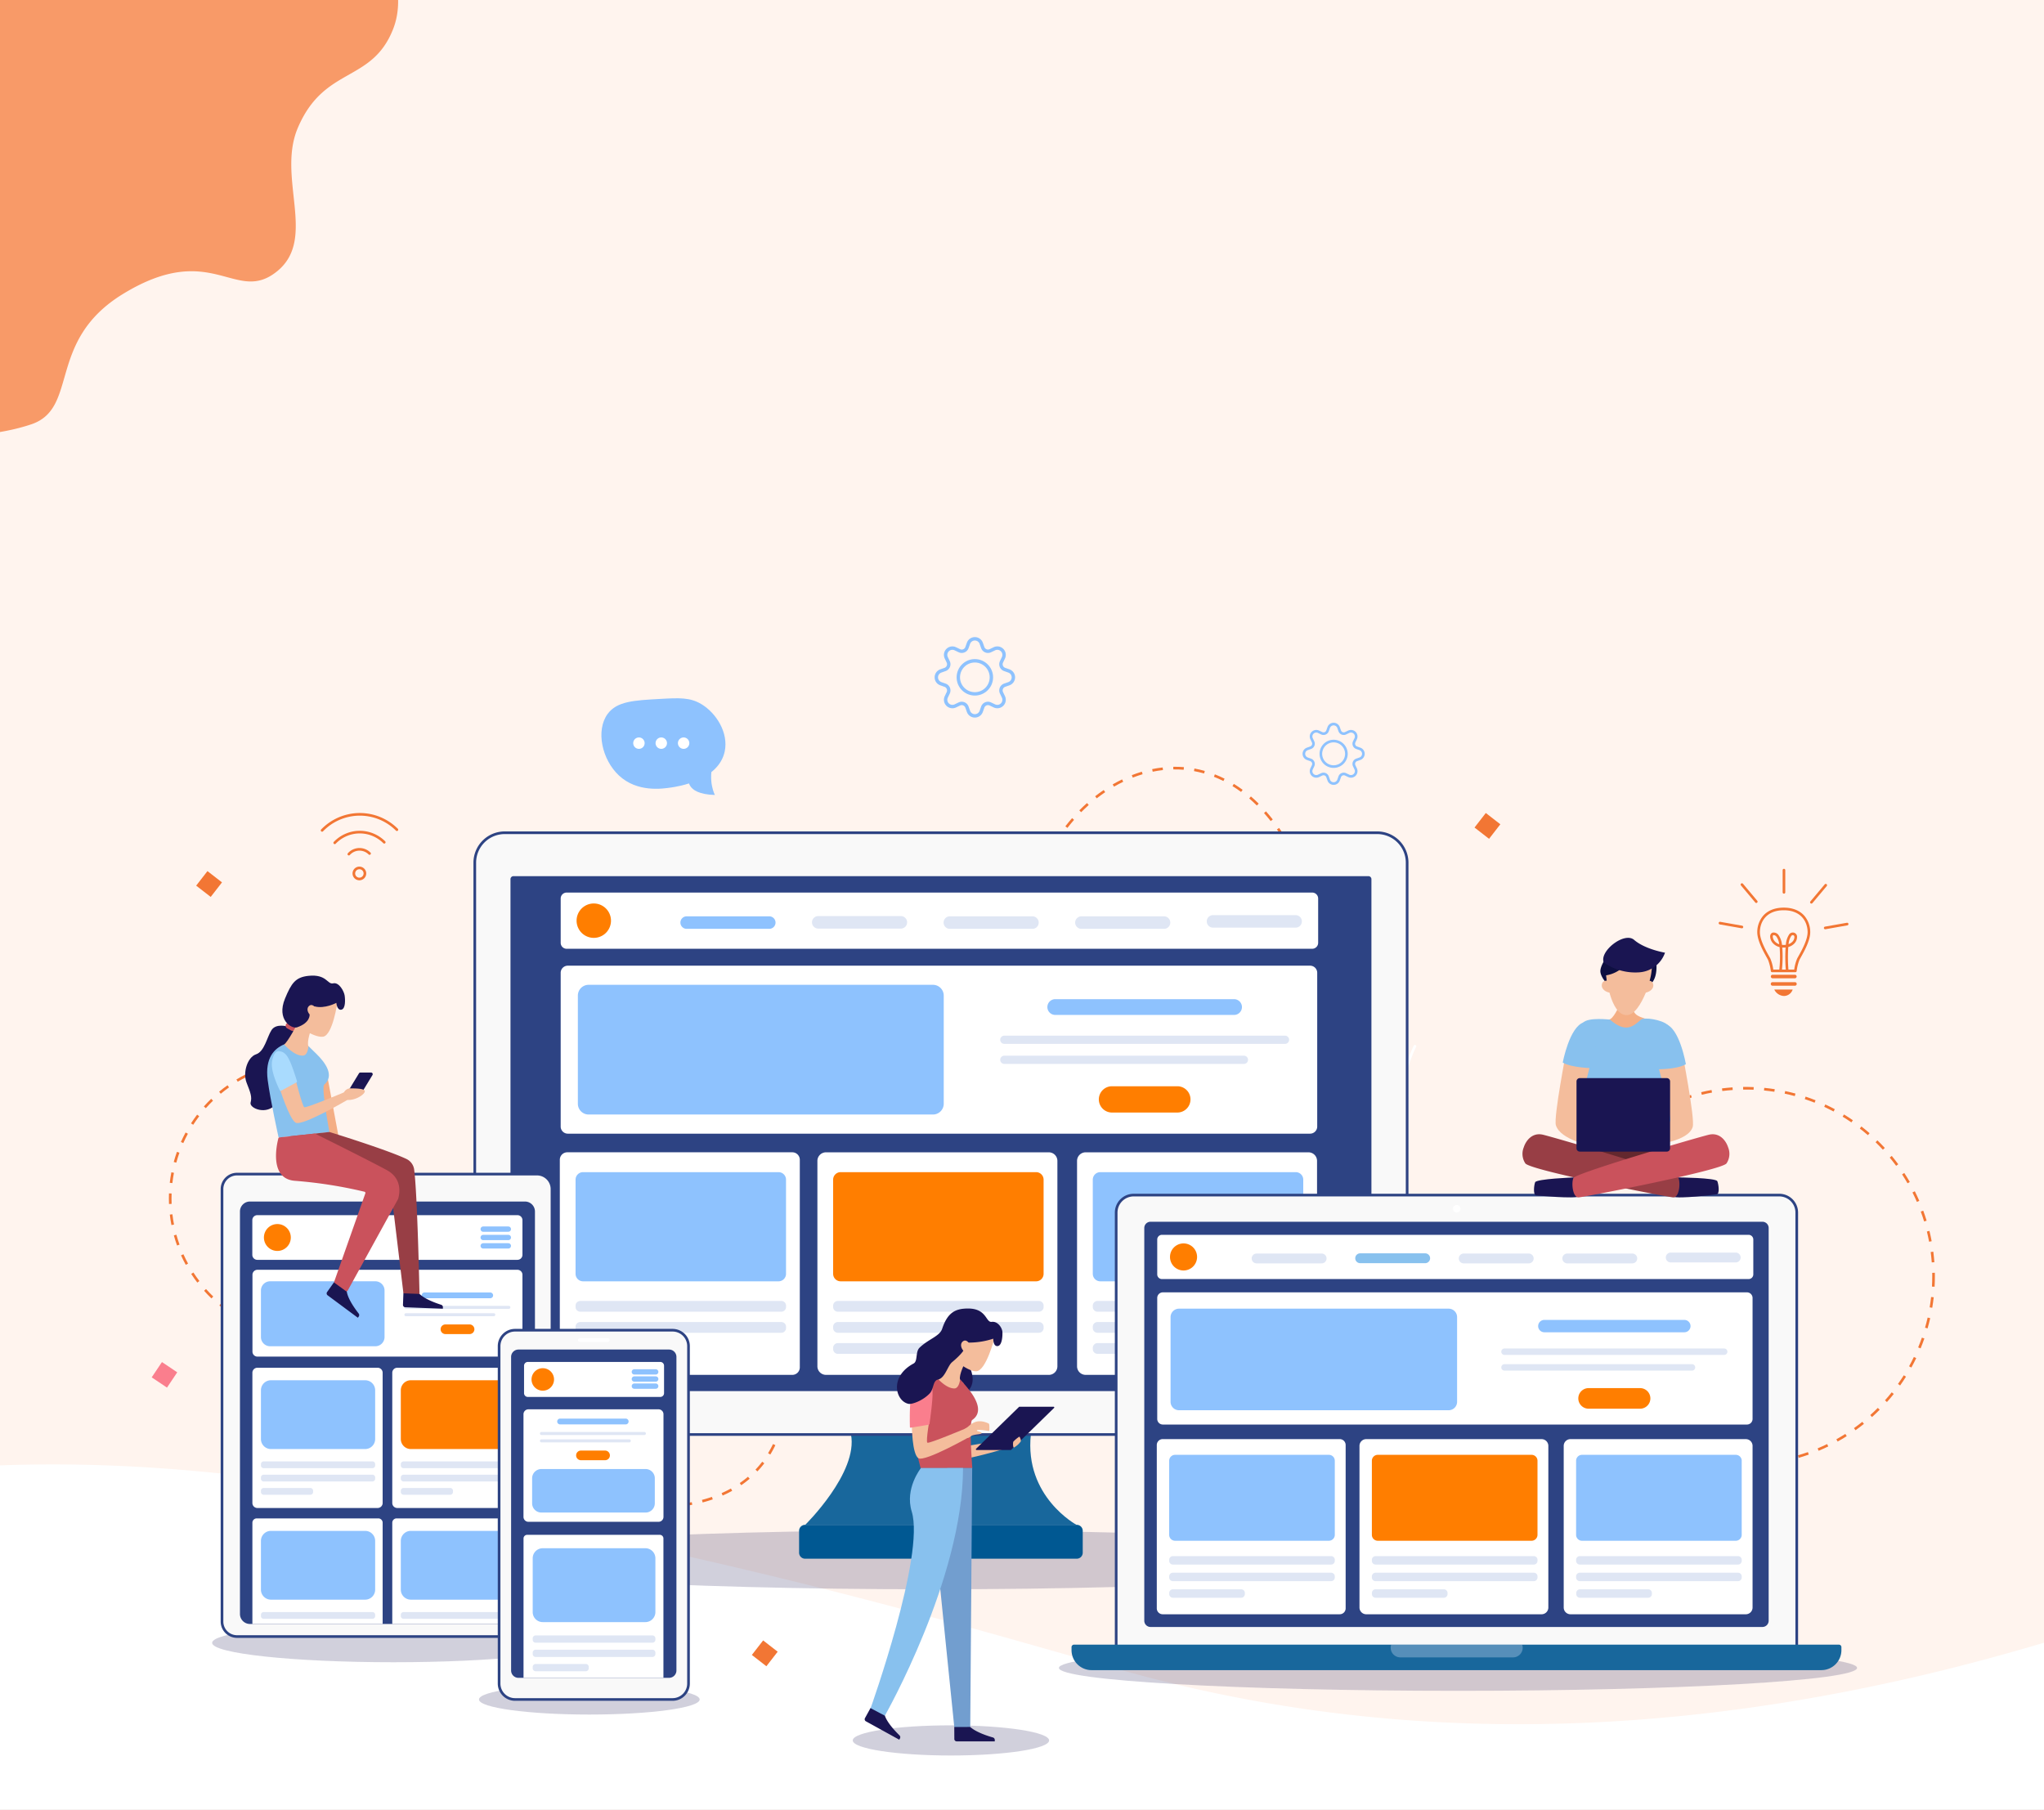 <svg xmlns="http://www.w3.org/2000/svg" xmlns:xlink="http://www.w3.org/1999/xlink" width="768" height="680" viewBox="0 0 768 680">
  <rect x="0" y="0" width="768" height="680" fill="#333333" stroke="none"/>
  <defs>
    <clipPath id="clip-path">
      <rect id="Rectangle_2574" data-name="Rectangle 2574" width="263.178" height="196" fill="none"/>
    </clipPath>
    <clipPath id="clip-path-2">
      <rect id="Rectangle_2564" data-name="Rectangle 2564" width="356.975" height="22.163" fill="none"/>
    </clipPath>
    <clipPath id="clip-path-3">
      <rect id="Rectangle_2565" data-name="Rectangle 2565" width="136.232" height="14.579" fill="none"/>
    </clipPath>
    <clipPath id="clip-path-4">
      <rect id="Rectangle_2566" data-name="Rectangle 2566" width="82.924" height="11.334" fill="none"/>
    </clipPath>
    <clipPath id="clip-path-5">
      <rect id="Rectangle_2567" data-name="Rectangle 2567" width="299.891" height="17.219" fill="none"/>
    </clipPath>
    <clipPath id="clip-path-6">
      <rect id="Rectangle_2569" data-name="Rectangle 2569" width="49.606" height="4.789" fill="none"/>
    </clipPath>
    <clipPath id="clip-path-7">
      <rect id="Rectangle_2570" data-name="Rectangle 2570" width="73.78" height="11.334" fill="none"/>
    </clipPath>
    <clipPath id="clip-home-mobile-banner-1">
      <rect width="768" height="680"/>
    </clipPath>
  </defs>
  <g id="home-mobile-banner-1" clip-path="url(#clip-home-mobile-banner-1)">
    <rect width="768" height="680" fill="#fff"/>
    <rect id="Rectangle_2379" data-name="Rectangle 2379" width="768" height="680" fill="#fff4ee"/>
    <g id="Group_2666" data-name="Group 2666" transform="translate(-113.589 -32)" clip-path="url(#clip-path)">
      <path id="Path_6013" data-name="Path 6013" d="M224.99,3.273c-10.077-1.183-20.216-1.65-30.341-2.263C189.078.672,183.512.028,177.928,0a104.418,104.418,0,0,0-12.32.727c-8.935,1.346-17.783,3.231-26.715,4.6-5.357.824-11.047,1.866-16.515,1.432a47.575,47.575,0,0,1-9.716-1.694c-1.3.856-2.665,1.708-4.124,2.554C71.949,28.851,48.428,7.95,23.349,29.066.076,48.66-6.731,89.446,7.164,105.815c10.449,12.311,27.074,4.294,36.589,17.282,12.308,16.8-9.369,38.586,1.5,56.631,10.679,17.728,55.963,19.868,80.1,11.713,18.042-6.1,5.631-31.38,34.475-49,33.665-20.568,42.277,4.283,57.97-8.574,14.981-12.276-.269-35.176,7.708-53.857,9.944-23.29,27.734-16.692,35.775-37.041,3.933-9.952,1.384-21.756-4.207-32.9-10.78-1.584-21.325-5.058-32.082-6.8" transform="translate(0 0.001)" fill="#f89a68"/>
    </g>
    <path id="header-shape" d="M595.371,85C690.393,109.4,832.414,118.5,1026,36.8q-.2,48.75-.34,97.4H-8V34.1A664.677,664.677,0,0,1,141.855,5.9c61.985-4.3,118.249,1,209.388,18.6C476.032,48.7,552.322,73.9,595.371,85Z" transform="translate(-162 545.8)" fill="#fff"/>
    <g id="Group_2668" data-name="Group 2668" transform="translate(-732.382 199.69)">
      <path id="Path_5780" data-name="Path 5780" d="M61.154,328.658c-1.326,0-2.666-.051-3.984-.15l.075-.985c1.292.1,2.607.147,3.909.147Zm-7.945-.6c-1.311-.2-2.629-.454-3.914-.754l.224-.962c1.262.294,2.554.543,3.84.739Zm-7.76-1.807c-1.266-.4-2.53-.853-3.758-1.349l.369-.916c1.2.486,2.444.931,3.686,1.323Zm-7.4-2.981c-1.188-.589-2.366-1.231-3.5-1.908l.505-.848c1.116.664,2.273,1.294,3.439,1.872ZM31.2,319.19c-1.081-.762-2.148-1.575-3.171-2.418l.628-.762c1,.827,2.051,1.626,3.112,2.373Zm-6.149-5.071c-.955-.918-1.886-1.884-2.768-2.871l.737-.658c.865.969,1.778,1.916,2.715,2.817Zm-5.307-5.944c-.8-1.053-1.579-2.148-2.3-3.256l.829-.538c.706,1.087,1.465,2.162,2.254,3.195ZM15.4,301.5c-.635-1.163-1.232-2.364-1.775-3.569l.9-.405c.532,1.182,1.118,2.36,1.741,3.5Zm-3.269-7.261c-.45-1.248-.856-2.527-1.207-3.8l.952-.263c.345,1.25.743,2.5,1.184,3.728Zm-2.117-7.682c-.253-1.3-.457-2.625-.61-3.939l.982-.114c.15,1.289.35,2.59.6,3.865ZM9.1,278.638c-.027-.686-.041-1.386-.041-2.079,0-.632.012-1.274.035-1.908l.987.036c-.023.623-.034,1.253-.034,1.873,0,.68.014,1.367.04,2.04Zm1.269-7.853-.982-.11c.148-1.315.349-2.641.6-3.943l.971.185c-.244,1.277-.441,2.579-.586,3.867m1.465-7.677-.953-.259c.348-1.277.75-2.557,1.2-3.8l.93.332c-.437,1.224-.831,2.479-1.172,3.732m2.629-7.365-.9-.4c.541-1.212,1.136-2.416,1.766-3.578l.868.471c-.619,1.141-1.2,2.322-1.732,3.511m3.729-6.878-.829-.536c.719-1.113,1.49-2.212,2.29-3.265l.786.6c-.786,1.034-1.542,2.112-2.248,3.2m4.732-6.226-.739-.656c.879-.989,1.808-1.958,2.76-2.879l.687.71c-.934.9-1.845,1.853-2.707,2.824m5.621-5.436-.631-.761c1.019-.846,2.084-1.662,3.163-2.426l.571.806c-1.059.749-2.1,1.551-3.1,2.381m6.377-4.517-.507-.847c1.136-.682,2.312-1.326,3.494-1.916l.441.883c-1.159.579-2.312,1.212-3.428,1.88m6.99-3.491-.372-.915c1.225-.5,2.486-.956,3.749-1.359l.3.941c-1.239.4-2.475.844-3.677,1.333m7.446-2.378-.227-.962c1.287-.3,2.6-.562,3.912-.767l.153.976c-1.284.2-2.576.454-3.839.752m7.724-1.209L57,224.623c1.319-.1,2.66-.158,3.984-.162l0,.988c-1.3,0-2.614.058-3.909.16" transform="translate(786.777 -25.905)" fill="#f27634"/>
      <path id="Path_5789" data-name="Path 5789" d="M474.07,133.524c-3.564,0-8.067-1.549-13.446-4.631a78.291,78.291,0,0,1-9.753-6.687.494.494,0,1,1,.63-.762c.169.14,16.978,13.934,25.691,10.557a.494.494,0,1,1,.357.921,9.577,9.577,0,0,1-3.479.6" transform="translate(659.58 3.821)" fill="#fff"/>
      <path id="Path_5790" data-name="Path 5790" d="M475.386,143.637c-9.1,0-13.874-4.492-14.12-4.73a.494.494,0,0,1,.686-.711c.071.069,7.337,6.866,20.852,3.5a.494.494,0,0,1,.238.959,31.642,31.642,0,0,1-7.656.985" transform="translate(656.58 -0.995)" fill="#fff"/>
      <path id="Path_5796" data-name="Path 5796" d="M520.353,119.015c-10.3,0-14.878-10.062-14.926-10.169a.494.494,0,0,1,.306-.672c10.461-3.216,16.56,9.933,16.62,10.066a.494.494,0,0,1-.4.7q-.821.08-1.6.079M506.59,108.961c1.1,2.052,5.709,9.5,14.541,9.046-1.309-2.46-6.517-11.052-14.541-9.046" transform="translate(643.831 7.756)" fill="#fa7e8d"/>
      <path id="Path_5799" data-name="Path 5799" d="M812.478,381c-1.218,0-2.448-.031-3.66-.092l.05-.987c1.2.061,2.408.092,3.607.092h.314l.005.988Zm4.291-.128-.059-.986c1.3-.077,2.613-.192,3.907-.342l.114.982c-1.313.152-2.646.269-3.962.346m-11.917-.276c-1.311-.14-2.636-.319-3.941-.531l.159-.976c1.287.211,2.6.387,3.887.525Zm19.814-.638-.168-.973c1.281-.221,2.574-.482,3.845-.776l.223.963c-1.289.3-2.6.563-3.9.786m-27.662-.646c-1.29-.286-2.588-.613-3.857-.971l.268-.952c1.252.353,2.531.676,3.8.958Zm35.409-1.146-.277-.948c1.254-.366,2.51-.771,3.733-1.2l.33.931c-1.241.44-2.515.85-3.786,1.221m-43.064-1.011c-1.255-.432-2.51-.9-3.731-1.4l.373-.915c1.2.492,2.441.956,3.679,1.382Zm50.553-1.639-.382-.911c1.2-.5,2.4-1.045,3.568-1.613l.432.889c-1.185.576-2.4,1.125-3.619,1.635m-57.929-1.371c-1.2-.57-2.391-1.179-3.548-1.812l.474-.866c1.14.623,2.317,1.224,3.5,1.786Zm65.07-2.1-.481-.862c1.133-.632,2.265-1.306,3.368-2l.529.834c-1.118.707-2.267,1.391-3.416,2.031m-72.057-1.718c-1.125-.7-2.242-1.438-3.321-2.2l.568-.809c1.063.747,2.165,1.475,3.275,2.165Zm78.769-2.532-.574-.8c1.059-.756,2.11-1.552,3.125-2.367l.619.771c-1.03.826-2.1,1.633-3.17,2.4m-85.282-2.04c-1.036-.817-2.064-1.676-3.055-2.55l.654-.741c.977.863,1.99,1.709,3.013,2.516Zm91.483-2.933-.66-.735c.967-.868,1.924-1.777,2.844-2.7l.7.7c-.932.937-1.9,1.858-2.884,2.738m-97.445-2.333c-.94-.929-1.866-1.9-2.751-2.873l.732-.662c.873.963,1.785,1.916,2.713,2.832Zm103.058-3.3-.737-.657c.865-.971,1.715-1.98,2.528-3l.773.615c-.823,1.035-1.686,2.059-2.565,3.043m-108.4-2.592c-.831-1.026-1.643-2.09-2.414-3.159l.8-.578c.761,1.055,1.562,2.1,2.381,3.115Zm113.35-3.633-.806-.571c.751-1.06,1.485-2.159,2.18-3.265l.836.525c-.7,1.122-1.448,2.236-2.21,3.311m-118-2.813c-.711-1.113-1.4-2.259-2.046-3.407l.861-.486c.638,1.133,1.316,2.263,2.018,3.359Zm122.23-3.927-.864-.479c.629-1.137,1.235-2.312,1.8-3.489l.891.428c-.575,1.195-1.19,2.386-1.828,3.54M748.63,341.229c-.582-1.183-1.137-2.4-1.652-3.612l.91-.385c.507,1.2,1.055,2.395,1.628,3.561Zm129.581-4.184-.913-.377c.5-1.207.97-2.443,1.4-3.673l.933.325c-.435,1.247-.912,2.5-1.418,3.725M745.533,333.92c-.445-1.242-.861-2.514-1.238-3.78l.948-.281c.37,1.249.781,2.5,1.221,3.727Zm135.3-4.391-.95-.271c.359-1.253.687-2.532.974-3.8l.964.219c-.291,1.286-.624,2.582-.988,3.852M743.273,326.3c-.3-1.283-.573-2.594-.8-3.9l.972-.173c.228,1.284.5,2.576.794,3.842Zm139.318-4.521-.974-.164c.216-1.282.4-2.589.542-3.885l.982.109c-.147,1.314-.332,2.639-.551,3.939m-140.707-3.307c-.158-1.312-.281-2.645-.365-3.961l.986-.063c.083,1.3.2,2.612.36,3.905Zm141.586-4.6-.987-.054c.072-1.3.107-2.62.107-3.921q0-.625-.011-1.247l.988-.017q.011.63.011,1.264c0,1.319-.036,2.656-.109,3.975m-142.094-3.34c0-.211,0-.423,0-.635,0-1.116.026-2.239.078-3.342l.987.046c-.051,1.086-.076,2.2-.076,3.3,0,.209,0,.418,0,.626Zm141.027-5.8c-.093-1.294-.227-2.607-.394-3.9l.98-.127c.169,1.314.3,2.645.4,3.957Zm-139.677-2.042-.983-.1c.135-1.311.308-2.639.515-3.944l.975.155c-.2,1.287-.375,2.6-.507,3.889M881.4,296.955c-.239-1.279-.517-2.569-.827-3.833l.959-.236c.315,1.283.6,2.591.84,3.888Zm-137.44-2.01-.966-.209c.281-1.291.6-2.591.954-3.862l.952.264c-.348,1.253-.664,2.535-.94,3.808m135.571-5.6c-.381-1.244-.8-2.5-1.254-3.716l.927-.342c.457,1.239.884,2.507,1.271,3.769Zm-133.478-1.952-.935-.317c.424-1.252.89-2.51,1.385-3.738l.916.37c-.488,1.211-.947,2.451-1.366,3.685m130.767-5.4c-.518-1.192-1.076-2.386-1.661-3.547l.883-.444c.592,1.178,1.159,2.388,1.684,3.6ZM748.986,280.1l-.894-.421c.561-1.192,1.165-2.389,1.8-3.555l.869.469c-.622,1.15-1.217,2.33-1.77,3.507M873.3,275c-.647-1.126-1.337-2.25-2.048-3.341l.828-.539c.722,1.106,1.42,2.246,2.077,3.389Zm-120.58-1.8-.841-.518c.692-1.124,1.425-2.245,2.18-3.331l.811.564c-.744,1.071-1.468,2.176-2.15,3.285m116.3-4.765c-.769-1.047-1.579-2.089-2.409-3.095l.762-.628c.841,1.02,1.663,2.076,2.443,3.138ZM757.2,266.755l-.779-.609c.814-1.04,1.667-2.072,2.537-3.065l.743.65c-.858.981-1.7,2-2.5,3.025m106.835-4.373c-.881-.956-1.8-1.9-2.738-2.809l.687-.71c.949.921,1.883,1.879,2.777,2.849Zm-101.668-1.531-.707-.69c.921-.941,1.883-1.871,2.861-2.765l.667.729c-.964.881-1.913,1.8-2.821,2.725m96.039-3.932c-.984-.854-2.005-1.691-3.035-2.488l.6-.781c1.044.809,2.08,1.658,3.077,2.524Zm-90.251-1.358-.625-.765c1.021-.833,2.08-1.65,3.149-2.428l.581.8c-1.054.767-2.1,1.573-3.1,2.395m84.049-3.446c-1.071-.739-2.18-1.457-3.295-2.137l.514-.843c1.13.689,2.254,1.418,3.34,2.166Zm-77.712-1.166-.535-.83c1.107-.714,2.25-1.408,3.4-2.062l.489.858c-1.131.644-2.259,1.329-3.351,2.033m71.01-2.919c-1.151-.616-2.334-1.206-3.515-1.755l.416-.9c1.2.556,2.4,1.155,3.565,1.78Zm-64.2-.955-.44-.885c1.18-.586,2.393-1.148,3.6-1.668l.39.908c-1.195.512-2.391,1.065-3.554,1.644m57.079-2.354c-1.218-.484-2.46-.938-3.691-1.349l.312-.937c1.249.416,2.509.877,3.743,1.368Zm-49.887-.732-.338-.928c1.243-.452,2.513-.874,3.776-1.254l.284.945c-1.244.375-2.5.791-3.722,1.237m42.442-1.753c-1.256-.342-2.54-.652-3.813-.923l.206-.967c1.291.275,2.592.59,3.866.937ZM796,241.728l-.232-.961c1.286-.309,2.6-.586,3.892-.821l.176.972c-1.279.233-2.569.505-3.837.811m27.264-1.121c-1.288-.2-2.6-.363-3.892-.49l.1-.983c1.313.128,2.641.3,3.946.5Zm-19.55-.284-.123-.98c1.314-.164,2.645-.292,3.959-.381l.067.986c-1.3.088-2.608.214-3.9.375m11.745-.479c-1.306-.055-2.624-.076-3.922-.056l-.013-.987c1.316-.02,2.651,0,3.976.057Z" transform="translate(575.804 -30.049)" fill="#f27634"/>
      <path id="Path_5800" data-name="Path 5800" d="M378.223,37.518a3.146,3.146,0,0,1-3-2.115l-.57-1.6a1.436,1.436,0,0,0-1.971-.816l-1.534.729a3.181,3.181,0,0,1-4.24-4.239l.73-1.535a1.437,1.437,0,0,0-.817-1.971l-1.6-.57a3.181,3.181,0,0,1,0-5.995l1.6-.569a1.438,1.438,0,0,0,.817-1.972l-.73-1.534a3.182,3.182,0,0,1,4.24-4.24l1.534.73A1.435,1.435,0,0,0,374.656,11l.57-1.6a3.181,3.181,0,0,1,5.995,0l.57,1.6a1.435,1.435,0,0,0,1.97.817l1.535-.73a3.182,3.182,0,0,1,4.24,4.24l-.73,1.535a1.438,1.438,0,0,0,.817,1.971l1.6.569a3.181,3.181,0,0,1,0,5.995l-1.6.57a1.437,1.437,0,0,0-.817,1.971l.73,1.536a3.181,3.181,0,0,1-4.24,4.238l-1.535-.729a1.435,1.435,0,0,0-1.97.816l-.57,1.6a3.146,3.146,0,0,1-3,2.115M373.3,31.567a2.717,2.717,0,0,1,2.559,1.807l.57,1.6a1.9,1.9,0,0,0,3.583,0l.57-1.6a2.716,2.716,0,0,1,3.726-1.544l1.535.73a1.9,1.9,0,0,0,2.534-2.534l-.73-1.536a2.718,2.718,0,0,1,1.544-3.726l1.6-.57a1.9,1.9,0,0,0,0-3.583l-1.6-.569a2.719,2.719,0,0,1-1.544-3.727l.73-1.535a1.9,1.9,0,0,0-2.534-2.534l-1.535.73a2.717,2.717,0,0,1-3.726-1.544l-.57-1.6a1.9,1.9,0,0,0-3.583,0l-.57,1.6a2.717,2.717,0,0,1-3.727,1.544l-1.534-.73a1.9,1.9,0,0,0-2.534,2.534l.73,1.535a2.719,2.719,0,0,1-1.544,3.727l-1.6.569a1.9,1.9,0,0,0,0,3.583l1.6.57A2.718,2.718,0,0,1,368.8,28.49l-.73,1.535A1.9,1.9,0,0,0,370.6,32.56l1.534-.73a2.715,2.715,0,0,1,1.167-.263m4.921-2.315a6.849,6.849,0,1,1,6.85-6.849,6.857,6.857,0,0,1-6.85,6.849m0-12.419a5.57,5.57,0,1,0,5.57,5.57,5.576,5.576,0,0,0-5.57-5.57" transform="translate(720.446 32.428)" fill="#8ec2fe"/>
      <g id="Group_2658" data-name="Group 2658" transform="translate(852.907 105.816)">
        <path id="Path_5803" data-name="Path 5803" d="M54.52,109.252a.494.494,0,0,1-.369-.822,5.843,5.843,0,0,1,8.5-.254.494.494,0,0,1-.7.7,4.855,4.855,0,0,0-7.065.212.494.494,0,0,1-.37.166" transform="translate(-43.973 -93.311)" fill="#f27634"/>
        <path id="Path_5804" data-name="Path 5804" d="M47.079,102.385a.494.494,0,0,1-.357-.836,13.506,13.506,0,0,1,19.312-.215.494.494,0,0,1-.7.7,12.519,12.519,0,0,0-17.9.2.494.494,0,0,1-.357.152" transform="translate(-41.832 -90.697)" fill="#f27634"/>
        <path id="Path_5805" data-name="Path 5805" d="M40.408,95.022a.494.494,0,0,1-.355-.836,20.185,20.185,0,0,1,28.815-.272.494.494,0,0,1-.7.7,19.2,19.2,0,0,0-27.406.259.49.49,0,0,1-.355.152" transform="translate(-39.914 -88)" fill="#f27634"/>
        <path id="Path_5806" data-name="Path 5806" d="M59.24,121.414a2.57,2.57,0,1,1,2.57-2.57,2.573,2.573,0,0,1-2.57,2.57m0-4.152a1.582,1.582,0,1,0,1.582,1.582,1.584,1.584,0,0,0-1.582-1.582" transform="translate(-44.734 -96.133)" fill="#f27634"/>
      </g>
      <g id="Group_2661" data-name="Group 2661" transform="translate(958.349 62.7)">
        <path id="Path_5807" data-name="Path 5807" d="M192.382.238c-9.91.544-16.265.894-19.74,5.64-4.547,6.213-2.124,17.18,4.23,23.123,6.866,6.421,16.239,5.031,19.74,4.511,2.316-.343,17.716-2.627,20.021-13.535,1.488-7.043-3.176-14.4-8.741-17.766C203.6-.378,199.513-.154,192.382.238" transform="translate(-170.3 0)" fill="#8ec2fe"/>
        <path id="Path_5808" data-name="Path 5808" d="M191.368,22.806a2.141,2.141,0,1,1-2.141-2.141,2.141,2.141,0,0,1,2.141,2.141" transform="translate(-175.128 -5.944)" fill="#fff"/>
        <path id="Path_5809" data-name="Path 5809" d="M203.156,22.806a2.141,2.141,0,1,1-2.141-2.141,2.141,2.141,0,0,1,2.141,2.141" transform="translate(-178.519 -5.944)" fill="#fff"/>
        <path id="Path_5810" data-name="Path 5810" d="M214.944,22.806a2.141,2.141,0,1,1-2.141-2.141,2.141,2.141,0,0,1,2.141,2.141" transform="translate(-181.91 -5.944)" fill="#fff"/>
        <path id="Path_5811" data-name="Path 5811" d="M216.329,39.146s-1.96,6.334,9.83,6.668c0,0-2.868-5.186-.48-12.862Z" transform="translate(-183.504 -9.478)" fill="#8ec2fe"/>
      </g>
      <g id="Group_2662" data-name="Group 2662" transform="translate(1378.145 126.761)">
        <path id="Path_5812" data-name="Path 5812" d="M885.214,137.39h-8.729a.5.5,0,0,1-.49-.433,17.479,17.479,0,0,0-1.043-4.205c-.122-.244-.318-.594-.559-1.024-1.221-2.181-3.494-6.239-3.494-9.381a9.5,9.5,0,0,1,2.117-6.047c1.75-2.078,4.459-3.176,7.834-3.176s6.084,1.1,7.835,3.176a9.5,9.5,0,0,1,2.116,6.047c0,3.142-2.273,7.2-3.494,9.381-.241.43-.437.779-.559,1.024a17.468,17.468,0,0,0-1.043,4.205.494.494,0,0,1-.49.433m-8.3-.988h7.871a16.209,16.209,0,0,1,1.079-4.092c.127-.254.331-.618.58-1.064,1.177-2.1,3.368-6.015,3.368-8.9,0-3.8-2.347-8.236-8.963-8.236s-8.962,4.437-8.962,8.236c0,2.884,2.19,6.8,3.368,8.9.25.446.453.81.58,1.064a16.266,16.266,0,0,1,1.079,4.092" transform="translate(-856.399 -98.514)" fill="#f27634"/>
        <path id="Path_5813" data-name="Path 5813" d="M887.087,149.861H878.73a.671.671,0,1,1,0-1.342h8.357a.671.671,0,1,1,0,1.342" transform="translate(-858.459 -108.695)" fill="#f27634"/>
        <path id="Path_5814" data-name="Path 5814" d="M887.087,153.769H878.73a.671.671,0,1,1,0-1.341h8.357a.671.671,0,1,1,0,1.341" transform="translate(-858.459 -109.819)" fill="#f27634"/>
        <path id="Path_5815" data-name="Path 5815" d="M879.875,156.336a4.252,4.252,0,0,0,3.637,2.415,3.5,3.5,0,0,0,3.273-2.415Z" transform="translate(-858.981 -110.944)" fill="#f27634"/>
        <path id="Path_5816" data-name="Path 5816" d="M884.782,101.968a.494.494,0,0,1-.494-.494V93.109a.494.494,0,0,1,.987,0v8.366a.493.493,0,0,1-.494.494" transform="translate(-860.25 -92.615)" fill="#f27634"/>
        <path id="Path_5817" data-name="Path 5817" d="M868.006,107.672a.492.492,0,0,1-.379-.177l-5.377-6.408a.494.494,0,0,1,.757-.635l5.378,6.408a.494.494,0,0,1-.378.811" transform="translate(-853.878 -94.819)" fill="#f27634"/>
        <path id="Path_5818" data-name="Path 5818" d="M859.278,123.036a.591.591,0,0,1-.086-.006l-8.239-1.454a.494.494,0,1,1,.172-.973l8.238,1.454a.493.493,0,0,1-.085.979" transform="translate(-850.544 -100.663)" fill="#f27634"/>
        <path id="Path_5819" data-name="Path 5819" d="M906.536,123.538a.494.494,0,0,1-.086-.98l8.239-1.453a.494.494,0,0,1,.172.973l-8.238,1.453a.509.509,0,0,1-.086.007" transform="translate(-866.508 -100.808)" fill="#f27634"/>
        <path id="Path_5820" data-name="Path 5820" d="M899.266,108a.489.489,0,0,1-.317-.115.494.494,0,0,1-.061-.7l5.378-6.408a.494.494,0,1,1,.757.635l-5.378,6.408a.491.491,0,0,1-.378.177" transform="translate(-864.417 -94.913)" fill="#f27634"/>
        <path id="Path_5821" data-name="Path 5821" d="M882.065,140.815l-.98-.118a45.34,45.34,0,0,0,.169-8.97,4.982,4.982,0,0,1-2.3-1.251,3.955,3.955,0,0,1-1.257-2.68c0-.925.52-1.547,1.294-1.547a2.292,2.292,0,0,1,1.768.832,7.6,7.6,0,0,1,1.38,3.8,6.4,6.4,0,0,0,1.468-.014,7.8,7.8,0,0,1,1.312-4.014,1.7,1.7,0,0,1,1.289-.605,1.6,1.6,0,0,1,1.6,1.762,3.642,3.642,0,0,1-1.253,2.584,4.87,4.87,0,0,1-2.044,1.1,57.76,57.76,0,0,0,.1,9.017l-.984.09a58.629,58.629,0,0,1-.126-8.925,7.291,7.291,0,0,1-1.242.011,47.707,47.707,0,0,1-.2,8.928m-3.074-13.578c-.266,0-.306.35-.306.559a2.913,2.913,0,0,0,.957,1.971,3.907,3.907,0,0,0,1.467.887,6.1,6.1,0,0,0-1.089-2.918,1.329,1.329,0,0,0-1.029-.5m7.218,0a.722.722,0,0,0-.56.284,6.252,6.252,0,0,0-1.014,3.1,3.79,3.79,0,0,0,1.257-.752,2.662,2.662,0,0,0,.932-1.856c0-.289-.08-.774-.616-.774" transform="translate(-858.355 -102.289)" fill="#f27634"/>
      </g>
      <rect id="Rectangle_2561" data-name="Rectangle 2561" width="6.916" height="6.916" transform="translate(789.382 317.875) rotate(-56.176)" fill="#fa7e8d"/>
      <rect id="Rectangle_2562" data-name="Rectangle 2562" width="6.915" height="6.915" transform="translate(1014.878 422.189) rotate(-52.172)" fill="#f27634"/>
      <rect id="Rectangle_2563" data-name="Rectangle 2563" width="6.915" height="6.915" transform="matrix(0.613, -0.79, 0.79, 0.613, 1286.41, 111.271)" fill="#f27634"/>
      <path id="Path_5822" data-name="Path 5822" d="M260.457,420.4l-.018-.988c1.329-.024,2.649-.08,3.922-.167l.067.986c-1.289.088-2.625.145-3.97.169m-3.973-.021c-1.293-.036-2.629-.1-3.968-.194l.068-.986c1.326.092,2.647.157,3.927.192Zm11.9-.53-.122-.98c1.315-.165,2.618-.368,3.87-.6l.184.97c-1.273.241-2.6.447-3.932.615m-19.823-.014c-1.287-.138-2.612-.3-3.938-.492l.139-.979c1.314.187,2.628.351,3.9.488Zm-7.857-1.112-.447-.079.174-.972.444.078Zm35.5-.36-.25-.956c1.279-.334,2.538-.715,3.743-1.129l.321.934c-1.228.423-2.511.811-3.814,1.151m7.528-2.6-.4-.9c1.2-.53,2.377-1.113,3.5-1.733l.479.864c-1.145.635-2.348,1.232-3.577,1.773m6.973-3.877-.561-.813a38.312,38.312,0,0,0,3.09-2.371l.641.752a39.106,39.106,0,0,1-3.171,2.433m6.074-5.185-.717-.679a36.86,36.86,0,0,0,2.525-2.964l.785.6a37.762,37.762,0,0,1-2.593,3.043m4.849-6.344-.843-.514a38.591,38.591,0,0,0,1.856-3.427l.891.425a39.2,39.2,0,0,1-1.9,3.516m3.448-7.2-.928-.338c.438-1.2.83-2.459,1.164-3.727l.955.252c-.342,1.3-.742,2.579-1.191,3.813m2.04-7.713-.973-.17c.22-1.265.393-2.57.514-3.877l.984.091c-.123,1.333-.3,2.664-.524,3.956m.742-7.936-.988-.018q.009-.481.009-.964c0-.972-.026-1.965-.078-2.952l.987-.052c.053,1,.08,2.015.08,3q0,.492-.009.982m-1.394-7.838c-.152-1.279-.35-2.583-.587-3.875l.972-.179c.242,1.313.442,2.638.6,3.937Zm-1.413-7.71c-.311-1.257-.664-2.528-1.051-3.779l.944-.292c.392,1.269.751,2.559,1.066,3.835Zm-2.317-7.493c-.452-1.213-.948-2.437-1.473-3.637l.905-.4c.532,1.217,1.035,2.458,1.494,3.689Zm-3.144-7.188c-.589-1.166-1.217-2.328-1.864-3.454l.856-.493c.658,1.141,1.294,2.32,1.89,3.5Zm-3.915-6.8c-.71-1.092-1.461-2.178-2.231-3.229l.8-.584c.781,1.066,1.542,2.168,2.262,3.274Zm-4.637-6.329c-.833-1.01-1.7-2.005-2.579-2.957l.726-.67c.891.965,1.771,1.975,2.615,3Zm-5.323-5.759c-.936-.9-1.913-1.789-2.9-2.636l.641-.752c1.006.859,2,1.76,2.949,2.676Zm-5.962-5.09c-1.045-.787-2.123-1.547-3.2-2.259l.543-.825c1.1.724,2.193,1.5,3.255,2.294Z" transform="translate(720.18 -53.489)" fill="#f27634"/>
      <path id="Path_5829" data-name="Path 5829" d="M661.541,236.057a.508.508,0,0,1-.1-.108c-3.787-5.55,2.635-18.574,2.911-19.126a.494.494,0,0,1,.884.441c-.065.13-6.441,13.055-2.978,18.127a.494.494,0,0,1-.715.666" transform="translate(599.236 -23.603)" fill="#fff"/>
      <path id="Path_5830" data-name="Path 5830" d="M657.166,241.135a.494.494,0,0,1-.132-.162c-4.451-8.7-1.009-14.629-.86-14.877a.494.494,0,0,1,.848.506c-.038.065-3.293,5.744.891,13.92a.494.494,0,0,1-.747.612" transform="translate(600.815 -26.283)" fill="#fff"/>
      <path id="Path_5837" data-name="Path 5837" d="M68.522,57.3c.054-1.322.082-2.644.083-3.929h.988c0,1.3-.029,2.633-.083,3.969Zm0-7.856c-.058-1.321-.146-2.639-.263-3.917l.984-.09c.118,1.294.208,2.627.266,3.964ZM67.8,41.633c-.19-1.309-.417-2.608-.675-3.862l.968-.2c.261,1.272.491,2.591.684,3.919Zm-1.581-7.671c-.347-1.272-.737-2.53-1.158-3.739l.933-.326c.429,1.231.826,2.511,1.178,3.8ZM63.635,26.58c-.525-1.2-1.1-2.386-1.706-3.515l.87-.468c.619,1.153,1.2,2.359,1.741,3.588ZM.374,5.663,0,4.749c1.227-.5,2.482-.974,3.729-1.4l.319.935C2.819,4.7,1.584,5.167.374,5.663m59.56,14.046c-.716-1.091-1.486-2.155-2.288-3.161l.772-.616c.821,1.03,1.609,2.119,2.342,3.235ZM7.8,3.133,7.535,2.18c1.282-.351,2.585-.665,3.873-.932l.2.967c-1.268.263-2.551.571-3.813.918M55.071,13.619c-.9-.932-1.859-1.829-2.846-2.666l.639-.754c1.012.858,1.993,1.777,2.917,2.732ZM15.471,1.544,15.334.566C16.654.38,17.988.239,19.3.145l.071.985c-1.287.093-2.6.232-3.9.414M49.131,8.58c-1.061-.734-2.176-1.427-3.313-2.059l.48-.863c1.164.648,2.307,1.357,3.394,2.109ZM23.282.988V0c1.334,0,2.675.048,3.986.144l-.073.985c-1.287-.095-2.6-.142-3.912-.141m19.04,3.8c-1.18-.516-2.406-.987-3.644-1.4l.313-.937c1.267.422,2.52.9,3.728,1.433ZM31.083,1.569l.15-.977c1.322.2,2.64.46,3.918.765l-.23.961c-1.252-.3-2.542-.551-3.838-.749" transform="translate(1130.297 106.694) rotate(-30)" fill="#f27634"/>
      <g id="Group_2639" data-name="Group 2639" transform="translate(904.12 375.355)" opacity="0.2">
        <g id="Group_2638" data-name="Group 2638">
          <g id="Group_2637" data-name="Group 2637" clip-path="url(#clip-path-2)">
            <path id="Path_5838" data-name="Path 5838" d="M518.213,483.872c0,6.12-79.911,11.082-178.487,11.082s-178.488-4.962-178.488-11.082,79.911-11.082,178.488-11.082,178.487,4.962,178.487,11.082" transform="translate(-161.238 -472.791)" fill="#1a1552"/>
          </g>
        </g>
      </g>
      <g id="Group_2642" data-name="Group 2642" transform="translate(812.083 410.343)" opacity="0.2">
        <g id="Group_2641" data-name="Group 2641">
          <g id="Group_2640" data-name="Group 2640" clip-path="url(#clip-path-3)">
            <path id="Path_5839" data-name="Path 5839" d="M168.1,529.2c0,4.026-30.5,7.29-68.116,7.29s-68.115-3.263-68.115-7.29,30.5-7.29,68.115-7.29S168.1,525.17,168.1,529.2" transform="translate(-31.868 -521.907)" fill="#1a1552"/>
          </g>
        </g>
      </g>
      <g id="Group_2645" data-name="Group 2645" transform="translate(912.351 433.25)" opacity="0.2">
        <g id="Group_2644" data-name="Group 2644">
          <g id="Group_2643" data-name="Group 2643" clip-path="url(#clip-path-4)">
            <path id="Path_5840" data-name="Path 5840" d="M255.643,559.73c0,3.13-18.563,5.668-41.462,5.668s-41.462-2.537-41.462-5.668,18.563-5.667,41.462-5.667,41.462,2.537,41.462,5.667" transform="translate(-172.719 -554.063)" fill="#1a1552"/>
          </g>
        </g>
      </g>
      <g id="Group_2648" data-name="Group 2648" transform="translate(1130.259 418.453)" opacity="0.2">
        <g id="Group_2647" data-name="Group 2647">
          <g id="Group_2646" data-name="Group 2646" clip-path="url(#clip-path-5)">
            <path id="Path_5841" data-name="Path 5841" d="M778.872,541.9c0,4.755-67.133,8.61-149.945,8.61s-149.946-3.855-149.946-8.61,67.133-8.61,149.946-8.61,149.945,3.854,149.945,8.61" transform="translate(-478.982 -533.292)" fill="#1a1552"/>
          </g>
        </g>
      </g>
      <path id="Path_5842" data-name="Path 5842" d="M446.9,456.149H344.828s20.072-19.688,17.234-34.064h67.6c-2.547,23.5,17.234,34.064,17.234,34.064" transform="translate(690.053 -82.805)" fill="#18679c"/>
      <path id="Path_5843" data-name="Path 5843" d="M509.652,330.779H181.834a11.25,11.25,0,0,1-11.25-11.25V115.9a11.249,11.249,0,0,1,11.25-11.25H509.652A11.249,11.249,0,0,1,520.9,115.9V319.529a11.25,11.25,0,0,1-11.25,11.25" transform="translate(740.19 8.579)" fill="#f9f9f9" stroke="#2d4383" stroke-width="1"/>
      <path id="Path_5844" data-name="Path 5844" d="M445.987,482.627H343.919a2.25,2.25,0,0,1-2.25-2.25v-8.225a2.25,2.25,0,0,1,2.25-2.25H445.987a2.25,2.25,0,0,1,2.25,2.25v8.225a2.25,2.25,0,0,1-2.25,2.25" transform="translate(690.962 -96.606)" fill="#005892"/>
      <path id="Path_5845" data-name="Path 5845" d="M511.778,321.054H190.541a1.125,1.125,0,0,1-1.125-1.125V128.678a1.125,1.125,0,0,1,1.125-1.125H511.778a1.125,1.125,0,0,1,1.125,1.125V319.929a1.125,1.125,0,0,1-1.125,1.125" transform="translate(734.77 1.99)" fill="#2d4383"/>
      <path id="Path_5846" data-name="Path 5846" d="M498.269,157.282H218.144a2.241,2.241,0,0,1-2.241-2.241V138.4a2.241,2.241,0,0,1,2.241-2.242H498.269a2.241,2.241,0,0,1,2.241,2.242v16.637a2.241,2.241,0,0,1-2.241,2.241" transform="translate(727.148 -0.451)" fill="#fff"/>
      <path id="Path_5847" data-name="Path 5847" d="M381.841,153.267H350.8a2.348,2.348,0,0,1,0-4.7h31.04a2.348,2.348,0,0,1,0,4.7" transform="translate(689.024 -4.023)" fill="#dfe6f4"/>
      <path id="Path_5848" data-name="Path 5848" d="M451.283,153.4h-31.04a2.348,2.348,0,0,1,0-4.7h31.04a2.348,2.348,0,0,1,0,4.7" transform="translate(669.024 -4.061)" fill="#dfe6f4"/>
      <path id="Path_5849" data-name="Path 5849" d="M312.4,153.4h-31.04a2.348,2.348,0,0,1,0-4.7H312.4a2.348,2.348,0,1,1,0,4.7" transform="translate(709.024 -4.061)" fill="#8ec2fe"/>
      <path id="Path_5850" data-name="Path 5850" d="M520.725,153.4h-31.04a2.348,2.348,0,0,1,0-4.7h31.04a2.348,2.348,0,1,1,0,4.7" transform="translate(649.024 -4.061)" fill="#dfe6f4"/>
      <path id="Path_5851" data-name="Path 5851" d="M590.168,152.766h-31.04a2.348,2.348,0,0,1,0-4.7h31.04a2.348,2.348,0,1,1,0,4.7" transform="translate(629.024 -3.878)" fill="#dfe6f4"/>
      <path id="Path_5852" data-name="Path 5852" d="M230.677,154.839h0a6.462,6.462,0,1,1,6.463-6.463,6.463,6.463,0,0,1-6.463,6.463" transform="translate(724.809 -2.107)" fill="#ff7e00"/>
      <path id="Path_5853" data-name="Path 5853" d="M302.742,356.9H218.2a2.818,2.818,0,0,1-2.817-2.818v-78a2.818,2.818,0,0,1,2.817-2.817h84.538a2.818,2.818,0,0,1,2.818,2.817v78a2.818,2.818,0,0,1-2.818,2.818" transform="translate(727.341 -39.959)" fill="#fff"/>
      <path id="Path_5854" data-name="Path 5854" d="M301.014,355.721H225.451a1.767,1.767,0,0,1-1.762-1.762v-.509a1.766,1.766,0,0,1,1.762-1.761h75.563a1.766,1.766,0,0,1,1.762,1.761v.509a1.767,1.767,0,0,1-1.762,1.762" transform="translate(724.951 -62.519)" fill="#dfe6f4"/>
      <path id="Path_5855" data-name="Path 5855" d="M301.014,366.843H225.451a1.767,1.767,0,0,1-1.762-1.762v-.509a1.766,1.766,0,0,1,1.762-1.761h75.563a1.766,1.766,0,0,1,1.762,1.761v.509a1.767,1.767,0,0,1-1.762,1.762" transform="translate(724.951 -65.722)" fill="#dfe6f4"/>
      <path id="Path_5856" data-name="Path 5856" d="M258.047,377.966h-32.6a1.766,1.766,0,0,1-1.761-1.762v-.509a1.766,1.766,0,0,1,1.761-1.761h32.6a1.766,1.766,0,0,1,1.762,1.761v.509a1.767,1.767,0,0,1-1.762,1.762" transform="translate(724.957 -68.926)" fill="#dfe6f4"/>
      <path id="Path_5857" data-name="Path 5857" d="M299.949,324.745H226.507a2.826,2.826,0,0,1-2.818-2.818v-35.39a2.827,2.827,0,0,1,2.818-2.818h73.442a2.827,2.827,0,0,1,2.818,2.818v35.39a2.826,2.826,0,0,1-2.818,2.818" transform="translate(724.951 -42.955)" fill="#8ec2fe"/>
      <path id="Path_5858" data-name="Path 5858" d="M438.267,356.9H354.545a3.225,3.225,0,0,1-3.225-3.226V276.5a3.225,3.225,0,0,1,3.225-3.226h83.723a3.225,3.225,0,0,1,3.226,3.226v77.183a3.225,3.225,0,0,1-3.226,3.226" transform="translate(688.186 -39.959)" fill="#fff"/>
      <path id="Path_5859" data-name="Path 5859" d="M436.947,355.721H361.384a1.767,1.767,0,0,1-1.762-1.762v-.509a1.766,1.766,0,0,1,1.762-1.761h75.563a1.766,1.766,0,0,1,1.762,1.761v.509a1.767,1.767,0,0,1-1.762,1.762" transform="translate(685.797 -62.519)" fill="#dfe6f4"/>
      <path id="Path_5860" data-name="Path 5860" d="M436.947,366.843H361.384a1.767,1.767,0,0,1-1.762-1.762v-.509a1.766,1.766,0,0,1,1.762-1.761h75.563a1.766,1.766,0,0,1,1.762,1.761v.509a1.767,1.767,0,0,1-1.762,1.762" transform="translate(685.797 -65.722)" fill="#dfe6f4"/>
      <path id="Path_5861" data-name="Path 5861" d="M393.98,377.966h-32.6a1.766,1.766,0,0,1-1.761-1.762v-.509a1.766,1.766,0,0,1,1.761-1.761h32.6a1.766,1.766,0,0,1,1.762,1.761v.509a1.767,1.767,0,0,1-1.762,1.762" transform="translate(685.807 -68.926)" fill="#dfe6f4"/>
      <path id="Path_5862" data-name="Path 5862" d="M435.882,324.745H362.44a2.827,2.827,0,0,1-2.818-2.818v-35.39a2.827,2.827,0,0,1,2.818-2.818h73.442a2.827,2.827,0,0,1,2.818,2.818v35.39a2.826,2.826,0,0,1-2.818,2.818" transform="translate(685.797 -42.955)" fill="#ff7e00"/>
      <path id="Path_5863" data-name="Path 5863" d="M575.3,356.9H491.575a3.225,3.225,0,0,1-3.225-3.226V276.5a3.225,3.225,0,0,1,3.225-3.226H575.3a3.225,3.225,0,0,1,3.226,3.226v77.183A3.225,3.225,0,0,1,575.3,356.9" transform="translate(648.715 -39.959)" fill="#fff"/>
      <path id="Path_5864" data-name="Path 5864" d="M573.977,355.721H498.414a1.767,1.767,0,0,1-1.762-1.762v-.509a1.766,1.766,0,0,1,1.762-1.761h75.563a1.766,1.766,0,0,1,1.762,1.761v.509a1.767,1.767,0,0,1-1.762,1.762" transform="translate(646.328 -62.519)" fill="#dfe6f4"/>
      <path id="Path_5865" data-name="Path 5865" d="M573.977,366.843H498.414a1.767,1.767,0,0,1-1.762-1.762v-.509a1.766,1.766,0,0,1,1.762-1.761h75.563a1.766,1.766,0,0,1,1.762,1.761v.509a1.767,1.767,0,0,1-1.762,1.762" transform="translate(646.328 -65.722)" fill="#dfe6f4"/>
      <path id="Path_5866" data-name="Path 5866" d="M531.01,377.966h-32.6a1.766,1.766,0,0,1-1.761-1.762v-.509a1.766,1.766,0,0,1,1.761-1.761h32.6a1.766,1.766,0,0,1,1.762,1.761v.509a1.767,1.767,0,0,1-1.762,1.762" transform="translate(646.341 -68.926)" fill="#dfe6f4"/>
      <path id="Path_5867" data-name="Path 5867" d="M572.912,324.745H499.47a2.827,2.827,0,0,1-2.818-2.818v-35.39a2.827,2.827,0,0,1,2.818-2.818h73.442a2.827,2.827,0,0,1,2.818,2.818v35.39a2.826,2.826,0,0,1-2.818,2.818" transform="translate(646.328 -42.955)" fill="#8ec2fe"/>
      <path id="Path_5868" data-name="Path 5868" d="M497.479,237.881h-278.9A2.678,2.678,0,0,1,215.9,235.2V177.435a2.678,2.678,0,0,1,2.678-2.678h278.9a2.678,2.678,0,0,1,2.678,2.678V235.2a2.678,2.678,0,0,1-2.678,2.678" transform="translate(727.148 -11.575)" fill="#fff"/>
      <path id="Path_5869" data-name="Path 5869" d="M554.791,214.757H449.4a1.543,1.543,0,1,1,0-3.085H554.791a1.543,1.543,0,1,1,0,3.085" transform="translate(660.374 -22.195)" fill="#dfe6f4"/>
      <path id="Path_5870" data-name="Path 5870" d="M539.347,225.332H449.4a1.543,1.543,0,1,1,0-3.085h89.949a1.543,1.543,0,1,1,0,3.085" transform="translate(660.379 -25.241)" fill="#dfe6f4"/>
      <path id="Path_5871" data-name="Path 5871" d="M542.825,198.341H475.646a2.964,2.964,0,0,1,0-5.928h67.179a2.964,2.964,0,0,1,0,5.928" transform="translate(653.234 -16.649)" fill="#8ec2fe"/>
      <path id="Path_5872" data-name="Path 5872" d="M529.364,248.254h-24.7a4.94,4.94,0,0,1,0-9.879h24.7a4.94,4.94,0,0,1,0,9.879" transform="translate(645.456 -29.887)" fill="#ff7e00"/>
      <path id="Path_5873" data-name="Path 5873" d="M358.337,233.594H228.964a4.061,4.061,0,0,1-4.05-4.05V188.9a4.061,4.061,0,0,1,4.05-4.05H358.337a4.061,4.061,0,0,1,4.05,4.05v40.643a4.061,4.061,0,0,1-4.05,4.05" transform="translate(724.589 -14.48)" fill="#8ec2fe"/>
      <path id="Path_5875" data-name="Path 5875" d="M155.675,462.577H42.959a5.636,5.636,0,0,1-5.635-5.636v-162.5a5.636,5.636,0,0,1,5.635-5.635H155.675a5.636,5.636,0,0,1,5.635,5.635v162.5a5.636,5.636,0,0,1-5.635,5.636" transform="translate(778.472 -47.307)" fill="#f9f9f9" stroke="#2d4383" stroke-width="1"/>
      <path id="Path_5876" data-name="Path 5876" d="M153.633,458.1H50.31a3.757,3.757,0,0,1-3.757-3.757V303.112a3.757,3.757,0,0,1,3.757-3.757H153.633a3.757,3.757,0,0,1,3.757,3.757V454.34a3.757,3.757,0,0,1-3.757,3.757" transform="translate(775.991 -47.55)" fill="#2d4383"/>
      <path id="Path_5877" data-name="Path 5877" d="M126.349,293.643a1.409,1.409,0,1,1-1.409-1.409,1.409,1.409,0,0,1,1.409,1.409" transform="translate(753.85 -45.396)" fill="#fff"/>
      <path id="Path_5878" data-name="Path 5878" d="M102.049,506.174H53.106V468.13a1.63,1.63,0,0,1,1.63-1.63h45.683a1.63,1.63,0,0,1,1.63,1.63Z" transform="translate(774.107 -95.627)" fill="#fff"/>
      <path id="Path_5879" data-name="Path 5879" d="M99.507,518.452H58.641a1.034,1.034,0,0,1-1.03-1.03v-.481a1.034,1.034,0,0,1,1.03-1.03H99.507a1.033,1.033,0,0,1,1.029,1.03v.481a1.033,1.033,0,0,1-1.029,1.03" transform="translate(772.811 -109.839)" fill="#dfe6f4"/>
      <path id="Path_5880" data-name="Path 5880" d="M96.776,498.934H61.369a3.768,3.768,0,0,1-3.757-3.757V476.841a3.768,3.768,0,0,1,3.757-3.757H96.776a3.768,3.768,0,0,1,3.757,3.757v18.336a3.768,3.768,0,0,1-3.757,3.757" transform="translate(772.811 -97.521)" fill="#8ec2fe"/>
      <path id="Path_5881" data-name="Path 5881" d="M175.829,506.174H126.886V468.13a1.63,1.63,0,0,1,1.63-1.63H174.2a1.63,1.63,0,0,1,1.63,1.63Z" transform="translate(752.885 -95.627)" fill="#fff"/>
      <path id="Path_5882" data-name="Path 5882" d="M173.288,518.452H132.422a1.033,1.033,0,0,1-1.03-1.03v-.481a1.033,1.033,0,0,1,1.03-1.03h40.865a1.033,1.033,0,0,1,1.03,1.03v.481a1.033,1.033,0,0,1-1.03,1.03" transform="translate(751.589 -109.839)" fill="#dfe6f4"/>
      <path id="Path_5883" data-name="Path 5883" d="M170.556,498.934H135.149a3.768,3.768,0,0,1-3.757-3.757V476.841a3.768,3.768,0,0,1,3.757-3.757h35.407a3.768,3.768,0,0,1,3.757,3.757v18.336a3.768,3.768,0,0,1-3.757,3.757" transform="translate(751.589 -97.521)" fill="#8ec2fe"/>
      <path id="Path_5884" data-name="Path 5884" d="M152.711,367.878H55.023A1.879,1.879,0,0,1,53.145,366V337.132a1.879,1.879,0,0,1,1.878-1.879h97.688a1.879,1.879,0,0,1,1.879,1.879V366a1.879,1.879,0,0,1-1.879,1.878" transform="translate(774.095 -57.795)" fill="#fff"/>
      <path id="Path_5885" data-name="Path 5885" d="M172.54,355.4H133.862a.566.566,0,0,1,0-1.133H172.54a.566.566,0,0,1,0,1.133" transform="translate(751.041 -63.262)" fill="#dfe6f4"/>
      <path id="Path_5886" data-name="Path 5886" d="M166.872,359.284h-33.01a.566.566,0,0,1,0-1.132h33.01a.566.566,0,1,1,0,1.132" transform="translate(751.041 -64.38)" fill="#dfe6f4"/>
      <path id="Path_5887" data-name="Path 5887" d="M168.148,349.379H143.495a1.088,1.088,0,1,1,0-2.176h24.653a1.088,1.088,0,0,1,0,2.176" transform="translate(748.421 -61.227)" fill="#8ec2fe"/>
      <path id="Path_5888" data-name="Path 5888" d="M163.208,367.7h-9.064a1.813,1.813,0,0,1,0-3.625h9.064a1.813,1.813,0,1,1,0,3.625" transform="translate(745.565 -66.085)" fill="#ff7e00"/>
      <path id="Path_5889" data-name="Path 5889" d="M100.6,365.729H61.069a3.468,3.468,0,0,1-3.458-3.458v-17.5a3.468,3.468,0,0,1,3.458-3.458H100.6a3.468,3.468,0,0,1,3.458,3.458v17.5a3.468,3.468,0,0,1-3.458,3.458" transform="translate(772.811 -59.537)" fill="#8ec2fe"/>
      <path id="Path_5890" data-name="Path 5890" d="M100.17,439.661H54.984a1.879,1.879,0,0,1-1.879-1.879V388.842a1.879,1.879,0,0,1,1.879-1.879H100.17a1.879,1.879,0,0,1,1.878,1.879v48.941a1.879,1.879,0,0,1-1.878,1.879" transform="translate(774.107 -72.696)" fill="#fff"/>
      <path id="Path_5891" data-name="Path 5891" d="M99.507,438.915H58.641a1.034,1.034,0,0,1-1.03-1.03V437.4a1.034,1.034,0,0,1,1.03-1.03H99.507a1.033,1.033,0,0,1,1.029,1.03v.481a1.033,1.033,0,0,1-1.029,1.03" transform="translate(772.811 -86.908)" fill="#dfe6f4"/>
      <path id="Path_5892" data-name="Path 5892" d="M99.507,445.923H58.641a1.034,1.034,0,0,1-1.03-1.03v-.481a1.034,1.034,0,0,1,1.03-1.03H99.507a1.033,1.033,0,0,1,1.029,1.03v.481a1.033,1.033,0,0,1-1.029,1.03" transform="translate(772.811 -88.926)" fill="#dfe6f4"/>
      <path id="Path_5893" data-name="Path 5893" d="M76.185,452.932H58.641a1.033,1.033,0,0,1-1.03-1.03v-.481a1.033,1.033,0,0,1,1.03-1.03H76.185a1.033,1.033,0,0,1,1.03,1.03v.481a1.033,1.033,0,0,1-1.03,1.03" transform="translate(772.811 -90.944)" fill="#dfe6f4"/>
      <path id="Path_5894" data-name="Path 5894" d="M96.776,419.4H61.369a3.768,3.768,0,0,1-3.757-3.757V397.305a3.768,3.768,0,0,1,3.757-3.757H96.776a3.768,3.768,0,0,1,3.757,3.757v18.336a3.768,3.768,0,0,1-3.757,3.757" transform="translate(772.811 -74.582)" fill="#8ec2fe"/>
      <path id="Path_5895" data-name="Path 5895" d="M173.95,439.661H128.764a1.879,1.879,0,0,1-1.878-1.879V388.842a1.879,1.879,0,0,1,1.878-1.879H173.95a1.879,1.879,0,0,1,1.879,1.879v48.941a1.879,1.879,0,0,1-1.879,1.879" transform="translate(752.885 -72.696)" fill="#fff"/>
      <path id="Path_5896" data-name="Path 5896" d="M173.288,438.915H132.422a1.033,1.033,0,0,1-1.03-1.03V437.4a1.033,1.033,0,0,1,1.03-1.03h40.865a1.033,1.033,0,0,1,1.03,1.03v.481a1.033,1.033,0,0,1-1.03,1.03" transform="translate(751.589 -86.908)" fill="#dfe6f4"/>
      <path id="Path_5897" data-name="Path 5897" d="M173.288,445.923H132.422a1.033,1.033,0,0,1-1.03-1.03v-.481a1.033,1.033,0,0,1,1.03-1.03h40.865a1.033,1.033,0,0,1,1.03,1.03v.481a1.033,1.033,0,0,1-1.03,1.03" transform="translate(751.589 -88.926)" fill="#dfe6f4"/>
      <path id="Path_5898" data-name="Path 5898" d="M149.966,452.932H132.423a1.033,1.033,0,0,1-1.03-1.03v-.481a1.033,1.033,0,0,1,1.03-1.03h17.543a1.033,1.033,0,0,1,1.03,1.03v.481a1.033,1.033,0,0,1-1.03,1.03" transform="translate(751.588 -90.944)" fill="#dfe6f4"/>
      <path id="Path_5899" data-name="Path 5899" d="M170.556,419.4H135.149a3.768,3.768,0,0,1-3.757-3.757V397.305a3.768,3.768,0,0,1,3.757-3.757h35.407a3.768,3.768,0,0,1,3.757,3.757v18.336a3.768,3.768,0,0,1-3.757,3.757" transform="translate(751.589 -74.582)" fill="#ff7e00"/>
      <path id="Path_5900" data-name="Path 5900" d="M152.688,323.2H54.944a1.879,1.879,0,0,1-1.879-1.879V308.288a1.878,1.878,0,0,1,1.879-1.878h97.745a1.878,1.878,0,0,1,1.878,1.878V321.32a1.879,1.879,0,0,1-1.878,1.879" transform="translate(774.119 -49.483)" fill="#fff"/>
      <path id="Path_5901" data-name="Path 5901" d="M64.24,321.206h0a5.051,5.051,0,1,1,5.051-5.051,5.052,5.052,0,0,1-5.051,5.051" transform="translate(772.357 -50.833)" fill="#ff7e00"/>
      <line id="Line_28" data-name="Line 28" x2="9.442" transform="translate(913.938 268.467)" fill="none" stroke="#8ec2fe" stroke-linecap="round" stroke-linejoin="round" stroke-width="2"/>
      <line id="Line_29" data-name="Line 29" x2="9.442" transform="translate(913.938 262.176)" fill="none" stroke="#8ec2fe" stroke-linecap="round" stroke-linejoin="round" stroke-width="2"/>
      <line id="Line_30" data-name="Line 30" x2="9.442" transform="translate(913.938 265.322)" fill="none" stroke="#8ec2fe" stroke-linecap="round" stroke-linejoin="round" stroke-width="2"/>
      <path id="Path_5902" data-name="Path 5902" d="M248.518,505.993h-59.2a5.984,5.984,0,0,1-5.984-5.985V373.223a5.984,5.984,0,0,1,5.984-5.985h59.2a5.985,5.985,0,0,1,5.985,5.985V500.008a5.985,5.985,0,0,1-5.985,5.985" transform="translate(736.576 -67.075)" fill="#f9f9f9" stroke="#2d4383" stroke-width="1"/>
      <path id="Path_5903" data-name="Path 5903" d="M249.017,500.795h-56.58a2.77,2.77,0,0,1-2.77-2.77V380.2a2.77,2.77,0,0,1,2.77-2.77h56.58a2.77,2.77,0,0,1,2.77,2.77V498.024a2.77,2.77,0,0,1-2.77,2.77" transform="translate(734.753 -70.005)" fill="#2d4383"/>
      <path id="Path_5904" data-name="Path 5904" d="M236.09,372.764h-10.45a.726.726,0,0,1,0-1.451h10.45a.726.726,0,1,1,0,1.451" transform="translate(724.608 -68.17)" fill="#fff"/>
      <path id="Path_5905" data-name="Path 5905" d="M248.789,528.909H196.221v-52.37a1.373,1.373,0,0,1,1.373-1.373h49.822a1.373,1.373,0,0,1,1.373,1.373Z" transform="translate(732.866 -98.119)" fill="#fff"/>
      <path id="Path_5906" data-name="Path 5906" d="M246.06,530.965H202.168a1.11,1.11,0,0,1-1.106-1.106v-.516a1.11,1.11,0,0,1,1.106-1.106H246.06a1.11,1.11,0,0,1,1.106,1.106v.516a1.11,1.11,0,0,1-1.106,1.106" transform="translate(731.473 -113.384)" fill="#dfe6f4"/>
      <path id="Path_5907" data-name="Path 5907" d="M246.06,538.493H202.168a1.11,1.11,0,0,1-1.106-1.106v-.516a1.11,1.11,0,0,1,1.106-1.106H246.06a1.11,1.11,0,0,1,1.106,1.106v.516a1.11,1.11,0,0,1-1.106,1.106" transform="translate(731.473 -115.55)" fill="#dfe6f4"/>
      <path id="Path_5908" data-name="Path 5908" d="M221.011,546.02H202.168a1.11,1.11,0,0,1-1.106-1.106V544.4a1.11,1.11,0,0,1,1.106-1.106h18.843a1.11,1.11,0,0,1,1.106,1.106v.516a1.11,1.11,0,0,1-1.106,1.106" transform="translate(731.476 -117.715)" fill="#dfe6f4"/>
      <path id="Path_5909" data-name="Path 5909" d="M243.4,510H204.819a3.768,3.768,0,0,1-3.757-3.757V486a3.768,3.768,0,0,1,3.757-3.758H243.4A3.768,3.768,0,0,1,247.161,486v20.25A3.768,3.768,0,0,1,243.4,510" transform="translate(731.473 -100.154)" fill="#8ec2fe"/>
      <path id="Path_5910" data-name="Path 5910" d="M247.69,397.026H197.915a1.413,1.413,0,0,1-1.413-1.413V385.289a1.413,1.413,0,0,1,1.413-1.413H247.69a1.413,1.413,0,0,1,1.413,1.413v10.324a1.413,1.413,0,0,1-1.413,1.413" transform="translate(732.785 -71.792)" fill="#fff"/>
      <path id="Path_5911" data-name="Path 5911" d="M204.677,395.626h0A4.227,4.227,0,1,1,208.9,391.4a4.227,4.227,0,0,1-4.227,4.227" transform="translate(731.653 -72.74)" fill="#ff7e00"/>
      <line id="Line_31" data-name="Line 31" x2="8.028" transform="translate(970.728 321.174)" fill="none" stroke="#8ec2fe" stroke-linecap="round" stroke-linejoin="round" stroke-width="2"/>
      <line id="Line_32" data-name="Line 32" x2="8.028" transform="translate(970.728 315.825)" fill="none" stroke="#8ec2fe" stroke-linecap="round" stroke-linejoin="round" stroke-width="2"/>
      <line id="Line_33" data-name="Line 33" x2="8.028" transform="translate(970.728 318.499)" fill="none" stroke="#8ec2fe" stroke-linecap="round" stroke-linejoin="round" stroke-width="2"/>
      <path id="Path_5912" data-name="Path 5912" d="M246.945,451.164H198.052a1.854,1.854,0,0,1-1.854-1.854V410.749a1.854,1.854,0,0,1,1.854-1.854h48.894a1.854,1.854,0,0,1,1.854,1.854v38.562a1.854,1.854,0,0,1-1.854,1.854" transform="translate(732.873 -79.009)" fill="#fff"/>
      <path id="Path_5913" data-name="Path 5913" d="M244.12,421.977H205.442a.566.566,0,0,1,0-1.133H244.12a.566.566,0,0,1,0,1.133" transform="translate(730.375 -82.435)" fill="#dfe6f4"/>
      <path id="Path_5914" data-name="Path 5914" d="M238.452,425.858h-33.01a.566.566,0,0,1,0-1.133h33.01a.566.566,0,0,1,0,1.133" transform="translate(730.376 -83.552)" fill="#dfe6f4"/>
      <path id="Path_5915" data-name="Path 5915" d="M239.728,415.952H215.075a1.088,1.088,0,1,1,0-2.176h24.653a1.088,1.088,0,1,1,0,2.176" transform="translate(727.753 -80.399)" fill="#8ec2fe"/>
      <path id="Path_5916" data-name="Path 5916" d="M234.788,434.27h-9.064a1.813,1.813,0,0,1,0-3.625h9.064a1.813,1.813,0,1,1,0,3.625" transform="translate(724.896 -85.258)" fill="#ff7e00"/>
      <path id="Path_5917" data-name="Path 5917" d="M243.4,456.75H204.219a3.468,3.468,0,0,1-3.457-3.458v-9.43a3.468,3.468,0,0,1,3.457-3.458H243.4a3.468,3.468,0,0,1,3.458,3.458v9.43a3.468,3.468,0,0,1-3.458,3.458" transform="translate(731.559 -88.074)" fill="#8ec2fe"/>
      <path id="Path_5918" data-name="Path 5918" d="M764.893,465.916H509.176V302.531a6.575,6.575,0,0,1,6.575-6.575H758.318a6.575,6.575,0,0,1,6.575,6.575Z" transform="translate(642.592 -46.572)" fill="#f9f9f9" stroke="#2d4383" stroke-width="1"/>
      <path id="Path_5919" data-name="Path 5919" d="M756.251,462.29H526.344A2.348,2.348,0,0,1,524,459.942V312.368a2.347,2.347,0,0,1,2.348-2.348H756.251a2.347,2.347,0,0,1,2.348,2.348V459.942a2.348,2.348,0,0,1-2.348,2.348" transform="translate(638.329 -50.617)" fill="#2d4383"/>
      <path id="Path_5920" data-name="Path 5920" d="M753.032,333.414H532.595a1.764,1.764,0,0,1-1.764-1.764V318.559a1.763,1.763,0,0,1,1.764-1.764H753.032a1.764,1.764,0,0,1,1.764,1.764v13.092a1.764,1.764,0,0,1-1.764,1.764" transform="translate(636.363 -52.474)" fill="#fff"/>
      <path id="Path_5921" data-name="Path 5921" d="M661.411,330.255H636.985a1.848,1.848,0,0,1,0-3.7h24.426a1.848,1.848,0,1,1,0,3.7" transform="translate(606.459 -55.282)" fill="#88c1ee"/>
      <path id="Path_5922" data-name="Path 5922" d="M716.057,330.359H691.631a1.848,1.848,0,1,1,0-3.7h24.426a1.848,1.848,0,0,1,0,3.7" transform="translate(590.721 -55.312)" fill="#dfe6f4"/>
      <path id="Path_5923" data-name="Path 5923" d="M606.765,330.359H582.339a1.848,1.848,0,0,1,0-3.7h24.426a1.848,1.848,0,0,1,0,3.7" transform="translate(622.197 -55.312)" fill="#dfe6f4"/>
      <path id="Path_5924" data-name="Path 5924" d="M770.7,330.359H746.277a1.848,1.848,0,0,1,0-3.7H770.7a1.848,1.848,0,0,1,0,3.7" transform="translate(574.983 -55.312)" fill="#dfe6f4"/>
      <path id="Path_5925" data-name="Path 5925" d="M825.349,329.86H800.923a1.848,1.848,0,0,1,0-3.7h24.426a1.848,1.848,0,1,1,0,3.7" transform="translate(559.206 -55.168)" fill="#dfe6f4"/>
      <path id="Path_5926" data-name="Path 5926" d="M542.457,331.492h0a5.085,5.085,0,1,1,5.085-5.086,5.085,5.085,0,0,1-5.085,5.086" transform="translate(634.621 -53.776)" fill="#ff7e00"/>
      <path id="Path_5927" data-name="Path 5927" d="M599.166,490.5H532.642a2.218,2.218,0,0,1-2.218-2.218V426.9a2.218,2.218,0,0,1,2.218-2.218h66.525a2.218,2.218,0,0,1,2.218,2.218v61.379a2.218,2.218,0,0,1-2.218,2.218" transform="translate(636.603 -83.6)" fill="#fff"/>
      <path id="Path_5928" data-name="Path 5928" d="M597.807,489.571H538.344a1.391,1.391,0,0,1-1.386-1.386v-.4a1.39,1.39,0,0,1,1.386-1.386h59.462a1.39,1.39,0,0,1,1.386,1.386v.4a1.391,1.391,0,0,1-1.386,1.386" transform="translate(634.724 -101.35)" fill="#dfe6f4"/>
      <path id="Path_5929" data-name="Path 5929" d="M597.807,498.324H538.344a1.391,1.391,0,0,1-1.386-1.386v-.4a1.39,1.39,0,0,1,1.386-1.386h59.462a1.39,1.39,0,0,1,1.386,1.386v.4a1.391,1.391,0,0,1-1.386,1.386" transform="translate(634.724 -103.868)" fill="#dfe6f4"/>
      <path id="Path_5930" data-name="Path 5930" d="M563.994,507.076h-25.65a1.391,1.391,0,0,1-1.386-1.386v-.4a1.39,1.39,0,0,1,1.386-1.386h25.65a1.39,1.39,0,0,1,1.386,1.386v.4a1.39,1.39,0,0,1-1.386,1.386" transform="translate(634.735 -106.385)" fill="#dfe6f4"/>
      <path id="Path_5931" data-name="Path 5931" d="M596.969,465.2H539.176a2.224,2.224,0,0,1-2.218-2.218V435.129a2.224,2.224,0,0,1,2.218-2.218h57.793a2.224,2.224,0,0,1,2.218,2.218v27.849a2.224,2.224,0,0,1-2.218,2.218" transform="translate(634.724 -85.922)" fill="#8ec2fe"/>
      <path id="Path_5932" data-name="Path 5932" d="M705.815,490.5H639.931a2.538,2.538,0,0,1-2.538-2.538V427.225a2.539,2.539,0,0,1,2.538-2.538h65.884a2.538,2.538,0,0,1,2.538,2.538v60.738a2.538,2.538,0,0,1-2.538,2.538" transform="translate(605.792 -83.6)" fill="#fff"/>
      <path id="Path_5933" data-name="Path 5933" d="M704.777,489.571H645.314a1.39,1.39,0,0,1-1.386-1.386v-.4a1.39,1.39,0,0,1,1.386-1.386h59.462a1.39,1.39,0,0,1,1.386,1.386v.4a1.391,1.391,0,0,1-1.386,1.386" transform="translate(603.914 -101.35)" fill="#dfe6f4"/>
      <path id="Path_5934" data-name="Path 5934" d="M704.777,498.324H645.314a1.39,1.39,0,0,1-1.386-1.386v-.4a1.39,1.39,0,0,1,1.386-1.386h59.462a1.39,1.39,0,0,1,1.386,1.386v.4a1.391,1.391,0,0,1-1.386,1.386" transform="translate(603.914 -103.868)" fill="#dfe6f4"/>
      <path id="Path_5935" data-name="Path 5935" d="M670.963,507.076h-25.65a1.39,1.39,0,0,1-1.386-1.386v-.4a1.39,1.39,0,0,1,1.386-1.386h25.65a1.39,1.39,0,0,1,1.386,1.386v.4a1.391,1.391,0,0,1-1.386,1.386" transform="translate(603.927 -106.385)" fill="#dfe6f4"/>
      <path id="Path_5936" data-name="Path 5936" d="M703.938,465.2H646.145a2.224,2.224,0,0,1-2.218-2.218V435.129a2.224,2.224,0,0,1,2.218-2.218h57.793a2.224,2.224,0,0,1,2.218,2.218v27.849a2.224,2.224,0,0,1-2.218,2.218" transform="translate(603.914 -85.922)" fill="#ff7e00"/>
      <path id="Path_5937" data-name="Path 5937" d="M813.648,490.5H747.764a2.538,2.538,0,0,1-2.538-2.538V427.225a2.539,2.539,0,0,1,2.538-2.538h65.884a2.538,2.538,0,0,1,2.538,2.538v60.738a2.538,2.538,0,0,1-2.538,2.538" transform="translate(574.695 -83.6)" fill="#fff"/>
      <path id="Path_5938" data-name="Path 5938" d="M812.609,489.571H753.146a1.39,1.39,0,0,1-1.386-1.386v-.4a1.39,1.39,0,0,1,1.386-1.386h59.462a1.39,1.39,0,0,1,1.386,1.386v.4a1.391,1.391,0,0,1-1.386,1.386" transform="translate(572.816 -101.35)" fill="#dfe6f4"/>
      <path id="Path_5939" data-name="Path 5939" d="M812.609,498.324H753.146a1.39,1.39,0,0,1-1.386-1.386v-.4a1.39,1.39,0,0,1,1.386-1.386h59.462a1.39,1.39,0,0,1,1.386,1.386v.4a1.391,1.391,0,0,1-1.386,1.386" transform="translate(572.816 -103.868)" fill="#dfe6f4"/>
      <path id="Path_5940" data-name="Path 5940" d="M778.8,507.076h-25.65a1.391,1.391,0,0,1-1.386-1.386v-.4a1.39,1.39,0,0,1,1.386-1.386H778.8a1.39,1.39,0,0,1,1.386,1.386v.4a1.391,1.391,0,0,1-1.386,1.386" transform="translate(572.871 -106.385)" fill="#dfe6f4"/>
      <path id="Path_5941" data-name="Path 5941" d="M811.771,465.2H753.978a2.224,2.224,0,0,1-2.218-2.218V435.129a2.224,2.224,0,0,1,2.218-2.218h57.793a2.224,2.224,0,0,1,2.218,2.218v27.849a2.224,2.224,0,0,1-2.218,2.218" transform="translate(572.816 -85.922)" fill="#8ec2fe"/>
      <path id="Path_5942" data-name="Path 5942" d="M752.41,396.84H532.938a2.108,2.108,0,0,1-2.108-2.108V349.274a2.108,2.108,0,0,1,2.108-2.108H752.41a2.108,2.108,0,0,1,2.108,2.108v45.458a2.108,2.108,0,0,1-2.108,2.108" transform="translate(636.363 -61.232)" fill="#fff"/>
      <path id="Path_5943" data-name="Path 5943" d="M796.049,379.19H713.511a1.208,1.208,0,0,1,0-2.416h82.538a1.208,1.208,0,0,1,0,2.416" transform="translate(584.165 -69.743)" fill="#dfe6f4"/>
      <path id="Path_5944" data-name="Path 5944" d="M783.953,387.471H713.511a1.208,1.208,0,0,1,0-2.416h70.442a1.208,1.208,0,0,1,0,2.416" transform="translate(584.165 -72.128)" fill="#dfe6f4"/>
      <path id="Path_5945" data-name="Path 5945" d="M786.678,366.334H734.069a2.321,2.321,0,1,1,0-4.642h52.609a2.321,2.321,0,0,1,0,4.642" transform="translate(578.572 -65.4)" fill="#8ec2fe"/>
      <path id="Path_5946" data-name="Path 5946" d="M776.135,405.423H756.793a3.868,3.868,0,0,1,0-7.737h19.342a3.868,3.868,0,0,1,0,7.737" transform="translate(572.481 -75.768)" fill="#ff7e00"/>
      <path id="Path_5947" data-name="Path 5947" d="M642.2,393.942H540.883a3.181,3.181,0,0,1-3.171-3.171V358.941a3.18,3.18,0,0,1,3.171-3.171H642.2a3.18,3.18,0,0,1,3.172,3.171v31.829a3.181,3.181,0,0,1-3.172,3.171" transform="translate(634.49 -63.706)" fill="#8ec2fe"/>
      <path id="Path_5948" data-name="Path 5948" d="M767.381,542.672H493.14a7.514,7.514,0,0,1-7.514-7.515v-1.123a.939.939,0,0,1,.939-.94H773.956a.94.94,0,0,1,.94.94v1.123a7.515,7.515,0,0,1-7.515,7.515" transform="translate(649.366 -114.782)" fill="#18679c"/>
      <g id="Group_2654" data-name="Group 2654" transform="translate(1254.906 418.312)" opacity="0.3">
        <g id="Group_2653" data-name="Group 2653">
          <g id="Group_2652" data-name="Group 2652" clip-path="url(#clip-path-6)">
            <path id="Path_5949" data-name="Path 5949" d="M653.843,534.262a3.631,3.631,0,0,0,3.621,3.621h42.364a3.631,3.631,0,0,0,3.621-3.621,3.586,3.586,0,0,0-.2-1.168h-49.21a3.588,3.588,0,0,0-.2,1.168" transform="translate(-653.843 -533.094)" fill="#e8eeff"/>
          </g>
        </g>
      </g>
      <path id="Path_5950" data-name="Path 5950" d="M689.5,302.452a1.409,1.409,0,1,1-1.409-1.409,1.41,1.41,0,0,1,1.409,1.409" transform="translate(591.623 -47.933)" fill="#fff"/>
      <g id="Group_2657" data-name="Group 2657" transform="translate(1052.789 448.637)" opacity="0.2">
        <g id="Group_2656" data-name="Group 2656">
          <g id="Group_2655" data-name="Group 2655" clip-path="url(#clip-path-7)">
            <path id="Path_5951" data-name="Path 5951" d="M443.752,581.33c0,3.13-16.516,5.668-36.89,5.668s-36.89-2.537-36.89-5.668,16.516-5.668,36.89-5.668,36.89,2.537,36.89,5.668" transform="translate(-369.972 -575.663)" fill="#1a1552"/>
          </g>
        </g>
      </g>
      <path id="Path_5952" data-name="Path 5952" d="M428.84,385.492s3.01,5.82-.8,9.131-6.131-5.318-6.131-5.318l4.03-6.4Z" transform="translate(667.875 -71.512)" fill="#1a1552"/>
      <path id="Path_5953" data-name="Path 5953" d="M437.627,369.127s-3.1,12.291-6.809,12.491-10.757-6.472-10.757-6.472l8.389-11.288Z" transform="translate(668.404 -66.028)" fill="#f4bd9c"/>
      <path id="Path_5954" data-name="Path 5954" d="M418.159,416.679s-1.567,10.522.359,12.637,21.359-3.739,21.359-3.739l-.934-3.491s-15.4,2.993-16,2.415,2.993-9.987,2.993-9.987Z" transform="translate(669.124 -80.616)" fill="#f4bd9c"/>
      <path id="Path_5955" data-name="Path 5955" d="M420,379.775s-5.5,8.113-6.823,8.63c-.174.068,1.057,3.823,4.9,4.615,5.346,1.1,5.963-2.285,5.963-2.285s-1.284-1.3-1.326-1.429c-.527-1.617,1.906-6.521,1.906-6.521Z" transform="translate(670.392 -70.611)" fill="#f4bd9c"/>
      <path id="Path_5956" data-name="Path 5956" d="M410.264,391.66s3.532,4.427,6.884,4.427c1.844,0,2.159-3.362,2.159-3.362a42.808,42.808,0,0,1,2.844,3.212c3.108,3.759,6.086,9.031,1.72,12-1.319.9.051,18.1.051,18.1H404.505s-4.385-15.639-2.871-22.237c2.453-10.693,5.92-12.142,8.63-12.142" transform="translate(673.801 -74.042)" fill="#ca525c"/>
      <path id="Path_5957" data-name="Path 5957" d="M401.164,415.781s.033,10.73,2.445,12.268,19.8-8.347,19.8-8.347l-1.372-3.116s-14.318,6.049-15.046,5.648,1.111-10.576,1.111-10.576Z" transform="translate(673.846 -79.795)" fill="#f4bd9c"/>
      <path id="Path_5958" data-name="Path 5958" d="M406.911,392.768c2.47,1.416,1.858,7.223.554,16.856a.423.423,0,0,1-.358.362L400.4,411.1a.274.274,0,0,1-.314-.268c-.016-1.948-.41-12.627,1.722-15.531.923-1.257,3.754-3.31,5.106-2.535" transform="translate(674.171 -74.306)" fill="#fa7e8d"/>
      <path id="Path_5959" data-name="Path 5959" d="M428.89,360.705c-2.258.3-1.806-5.017-8.88-5.017-4.912,0-7.734,1.616-9.733,7.626-.934,2.81-5.121,3.84-8.479,7.077-1.646,1.586-.6,5.078-2.258,5.968-9.231,4.954-6.772,14.135-1.906,15.151,1.355.283,5.508-1.27,8-3.959,1.554-1.679,1.108-4.752,3.09-5.172,2.656-.562,3.584-5.117,5.272-6.522,4.014-3.344,4.549-4.8,4.913-5.466,0,0,.944-1.9,1.282-1.894a29.551,29.551,0,0,0,9.3-1.47s-.113,2.9,1.581,2.785,1.919-3.688,1.844-5.268-1.731-4.14-4.026-3.838" transform="translate(676.107 -63.682)" fill="#1a1552"/>
      <path id="Path_5960" data-name="Path 5960" d="M430.461,421.261c-2.172,1.078-3.355-2.284-.97-3.638,1.153-.655,3.274-3.956,8.307-1.59.333.156.27,1.784.263,2.476a.322.322,0,0,1-.347.318s-4.9-.9-4.3-.014c.055.081,3.574.858.444,1.259-3.173.407-2.6.789-3.4,1.19" transform="translate(666.069 -80.808)" fill="#f4bd9c"/>
      <path id="Path_5961" data-name="Path 5961" d="M448,423.777H435.188a.262.262,0,0,1-.186-.446L451.126,407.6a.263.263,0,0,1,.187-.078h12.813a.262.262,0,0,1,.186.446L448.187,423.7a.261.261,0,0,1-.186.078" transform="translate(664.121 -78.604)" fill="#1a1552"/>
      <path id="Path_5962" data-name="Path 5962" d="M457.415,425.147c.271-.518-.386-1.733-.386-1.733-.033-.1-.194-.079-.354.044a11.672,11.672,0,0,0-2.052,1.772c-.214,1.029-.015,2.255.233,2.191a8.018,8.018,0,0,0,2.559-2.275" transform="translate(658.48 -83.158)" fill="#f4bd9c"/>
      <path id="Path_5963" data-name="Path 5963" d="M423.529,575.951l.023,4.412a.9.9,0,0,0,.807.977h14.389V580.8a.96.96,0,0,0-.7-.925c-1.736-.49-6.268-1.909-8.511-3.934-3.678-3.321-6.01.012-6.01.012" transform="translate(667.406 -126.682)" fill="#1a1552"/>
      <path id="Path_5964" data-name="Path 5964" d="M378.489,566.314l-2.08,3.771a.9.9,0,0,0,.234,1.246l12.6,6.951.262-.474a.959.959,0,0,0-.164-1.148c-1.284-1.267-4.517-4.536-5.5-7.394-1.616-4.685-5.348-2.951-5.348-2.951" transform="translate(681.018 -124.247)" fill="#1a1552"/>
      <path id="Path_5965" data-name="Path 5965" d="M426.859,439.92h-9.332a17.056,17.056,0,0,0-5.719,14.7c.677,7.583,8.327,82.631,8.327,82.631l6-.025Z" transform="translate(670.804 -87.981)" fill="#729ecf"/>
      <path id="Path_5966" data-name="Path 5966" d="M414.109,439.92c0,41.491-29.374,93.079-29.374,93.079l-5.348-2.839s20.517-57.478,15.445-73.884c-2.687-8.691,3.475-16.356,3.475-16.356" transform="translate(680.115 -87.981)" fill="#88c1ee"/>
      <path id="Path_5967" data-name="Path 5967" d="M430.107,374.032a.493.493,0,0,0-.048-.488c-.353-.5-1.261-1.5-2.336-.589-1.18,1-.446,2.94.553,3.706a.5.5,0,0,0,.747-.2Z" transform="translate(666.376 -68.538)" fill="#f4bd9c"/>
      <path id="Path_5968" data-name="Path 5968" d="M772.669,195.551s-2.159,5.206-4,5.206,3.49,4.628,6.819,4.628,6.958-3.86,7.265-4.628-4.756-.75-4.807-4.284-5.275-.922-5.275-.922" transform="translate(568.062 -17.286)" fill="#f4ae84"/>
      <path id="Path_5969" data-name="Path 5969" d="M767.6,177.344s1.483,14.647,7.527,14.955,10.3-17.184,10.3-17.506-12.293-3.6-12.293-3.6Z" transform="translate(568.26 -10.54)" fill="#f4bd9c"/>
      <path id="Path_5970" data-name="Path 5970" d="M791.16,173.753a22.283,22.283,0,0,1-1.475,7.446s4.138-1.095,3.011-10.007Z" transform="translate(561.907 -10.538)" fill="#0e0f41"/>
      <path id="Path_5971" data-name="Path 5971" d="M767.093,169.776l6.494,3.57a12.058,12.058,0,0,1-6.863,3.591l.369,3.212s-2.726-2.81-2.52-5.063,2.52-5.31,2.52-5.31" transform="translate(569.133 -10.131)" fill="#0e0f41"/>
      <rect id="Rectangle_2571" data-name="Rectangle 2571" width="41.78" height="6.249" transform="translate(1317.669 231.096)" fill="#63282e"/>
      <path id="Path_5972" data-name="Path 5972" d="M768.46,183.247a.6.6,0,0,0-.42-.431c-.718-.2-2.36-.471-2.69,1.227-.363,1.865,1.827,3.159,3.372,3.126a.607.607,0,0,0,.563-.765Z" transform="translate(568.918 -13.842)" fill="#f4bd9c"/>
      <path id="Path_5973" data-name="Path 5973" d="M766.281,169.319a20.578,20.578,0,0,0,13.372,3.688,11.045,11.045,0,0,0,9.629-7.376s-7.515-1.251-11.613-4.814c-3.651-3.176-13.177,4.3-11.388,8.5" transform="translate(568.703 -7.331)" fill="#1a1552"/>
      <path id="Path_5974" data-name="Path 5974" d="M787.726,183.247a.6.6,0,0,1,.419-.431c.717-.2,2.36-.471,2.69,1.227.362,1.865-1.827,3.159-3.372,3.126a.607.607,0,0,1-.563-.765Z" transform="translate(562.714 -13.842)" fill="#f4bd9c"/>
      <path id="Path_5975" data-name="Path 5975" d="M764.44,203.068s-8.037-.983-10.073,1.1c-3.194,3.275-1.061,11.47-2.233,22.7-2.006,19.206,2.218,24.149,2.484,24.545.8,1.193,30.51.848,31.018.588,1.025-.522,3.843-13.224,1.937-25.515-1.122-7.237,2.415-18.047-1.49-21.473-2.239-1.965-8.829-2.95-9.984-1.95-2.97,2.572-5.718,5.167-11.658,0" transform="translate(572.864 -19.613)" fill="#88c1ee"/>
      <path id="Path_5976" data-name="Path 5976" d="M753.642,225.751l-8.672-6.557s-4.909,25.211-4.006,28.3c1.636,5.595,13.883,7.911,13.883,7.911l1.714-3.986c-.826.828-6.727-4.94-7.151-6.1-.526-1.443,4.232-19.56,4.232-19.56" transform="translate(576.017 -24.369)" fill="#f4bd9c"/>
      <path id="Path_5977" data-name="Path 5977" d="M744.618,219.692s2.511-13.488,7.927-15.135c7.511-2.284,3.278,17.226,3.278,17.226s-7.695-.082-11.2-2.091" transform="translate(574.935 -20.095)" fill="#88c1ee"/>
      <path id="Path_5978" data-name="Path 5978" d="M794.047,226.613l8.672-6.558s4.909,25.211,4.006,28.3c-1.636,5.595-14.5,6.682-14.5,6.682l-1.714-3.985c.827.828,7.342-3.711,7.766-4.875.526-1.444-4.232-19.56-4.232-19.56" transform="translate(561.669 -24.616)" fill="#f4bd9c"/>
      <path id="Path_5979" data-name="Path 5979" d="M804.992,220.611s-2.421-14.145-7.927-15.135c-6.108-1.1-2.686,17.02-2.686,17.02s7.1.123,10.614-1.886" transform="translate(560.832 -20.4)" fill="#88c1ee"/>
      <path id="Path_5980" data-name="Path 5980" d="M804.378,286.491s14.325.13,14.841,1.424.9,4.773-.192,4.918-14.108,1.8-16.5.89,1.852-7.231,1.852-7.231" transform="translate(558.424 -43.744)" fill="#1a1552"/>
      <path id="Path_5981" data-name="Path 5981" d="M723.976,268.593c.64-2.057,2.9-5.706,7.2-4.7s50.092,14.428,50.912,16.273.307,7.478-2.049,7.273-53.537-10.107-55.483-12.771a6.479,6.479,0,0,1-.58-6.078" transform="translate(580.951 -37.191)" fill="#983e45"/>
      <path id="Path_5982" data-name="Path 5982" d="M744.569,286.491s-14.215.519-14.693,1.827-.758,4.8.339,4.91,14.155,1.381,16.521.394-2.168-7.131-2.168-7.131" transform="translate(579.299 -43.744)" fill="#1a1552"/>
      <path id="Path_5983" data-name="Path 5983" d="M808.305,268.593c-.641-2.057-2.9-5.706-7.2-4.7s-50.092,14.428-50.912,16.273-.307,7.478,2.049,7.273,53.537-10.107,55.483-12.771a6.48,6.48,0,0,0,.581-6.078" transform="translate(573.371 -37.191)" fill="#ca525c"/>
      <path id="Path_5984" data-name="Path 5984" d="M785.908,261.7h-32.7a1.229,1.229,0,0,1-1.23-1.23V235.318a1.229,1.229,0,0,1,1.23-1.229h32.7a1.229,1.229,0,0,1,1.23,1.229v25.155a1.229,1.229,0,0,1-1.23,1.23" transform="translate(572.753 -28.657)" fill="#1a1552"/>
      <path id="Path_5985" data-name="Path 5985" d="M91.244,192.249s-1.742,12.417-5.372,13.008-11.267-5.225-11.267-5.225l7.054-11.993Z" transform="translate(767.922 -15.392)" fill="#f4bd9c"/>
      <path id="Path_5986" data-name="Path 5986" d="M65.151,206.724s-4.254-1.292-5.964,1.365-2.626,8.048-5.809,9.09-5.054,6.835-3.543,10.666,2.076,5.363,1.505,7.473,6.07,4.964,9.666.407,10.007-18.985,7.988-24.145-3.843-4.857-3.843-4.857" transform="translate(775.201 -20.686)" fill="#1a1552"/>
      <rect id="Rectangle_2572" data-name="Rectangle 2572" width="3.258" height="24.217" transform="matrix(0.983, -0.183, 0.183, 0.983, 852.239, 205.691)" fill="#f4ae84"/>
      <path id="Path_5987" data-name="Path 5987" d="M74.358,207.365h0a1.141,1.141,0,0,0-.456-1.549l-1.482-.807a1.142,1.142,0,1,0-1.093,2l1.482.807a1.141,1.141,0,0,0,1.549-.456" transform="translate(769.037 -20.236)" fill="#ca525c"/>
      <path id="Path_5988" data-name="Path 5988" d="M75.133,204.657s-4.038,7.635-5.283,8.283c-.163.085.931,4.576,4.792,4.949,5.375.519,5.623-2.879,5.623-2.879s-1.241-1.3-1.3-1.419c-.69-1.534,1.023-6.463,1.023-6.463Z" transform="translate(769.295 -20.177)" fill="#f4bd9c"/>
      <path id="Path_5989" data-name="Path 5989" d="M132.7,347.084l-.163,4.257a.9.9,0,0,0,.761,1l14.224.546.02-.536a.949.949,0,0,0-.655-.942c-1.7-.55-6.007-2-8.148-4.091-3.509-3.423-6.039-.232-6.039-.232" transform="translate(751.258 -60.805)" fill="#1a1552"/>
      <path id="Path_5990" data-name="Path 5990" d="M61.1,229.7C60,221.288,63.677,217.79,67.28,216.286c0,0,3.882,4.558,7.178,4.2,1.814-.2,1.94-3.553,1.94-3.553s.8.766,2.963,2.874c3.456,3.368,6.943,8.237,2.965,11.624-1.2,1.023,1.969,17.8,1.969,17.8L65.2,251.29S62.06,237.13,61.1,229.7" transform="translate(771.865 -23.531)" fill="#88c1ee"/>
      <path id="Path_5991" data-name="Path 5991" d="M87.808,262.533s20.97,6.428,28.782,10.067a5.183,5.183,0,0,1,3.03,3.894c1.244,9.024,2.028,46.89,2.028,46.89l-6.039-.232-4.256-35.365L73.11,264.118Z" transform="translate(768.353 -36.858)" fill="#983e45"/>
      <path id="Path_5992" data-name="Path 5992" d="M67.446,237.637s3.606,11.522,6.014,13.008S92.925,242.1,92.925,242.1l-1.3-2.831s-14.181,5.959-14.908,5.574-3.52-11.386-3.52-11.386Z" transform="translate(769.982 -28.473)" fill="#f4bd9c"/>
      <path id="Path_5993" data-name="Path 5993" d="M65.966,219.874c2.807.227,3.951,2.057,6.841,11.229a.417.417,0,0,1-.168.474l-5.86,3.2a.271.271,0,0,1-.394-.108c-.835-1.737-3.612-7.6-2.926-11.1.3-1.513.971-3.82,2.508-3.7" transform="translate(771.16 -24.558)" fill="#a9dbfe"/>
      <path id="Path_5994" data-name="Path 5994" d="M104.483,238.614l4.033,0a.608.608,0,0,0,.52-.292l3.8-6.25a.608.608,0,0,0-.519-.924l-4.033-.005a.61.61,0,0,0-.521.292l-3.8,6.25a.608.608,0,0,0,.519.924" transform="translate(759.503 -27.805)" fill="#1a1552"/>
      <path id="Path_5995" data-name="Path 5995" d="M87.99,182.892c-2.19.531-2.359-3.564-9.316-2.814-4.832.521-6.373,2.741-8.765,8.533-3.3,8,2.495,11.507,4.55,10.8,5.016-1.723,4.689-4.756,4.689-4.756s1.571-3.188,1.894-3.1c3.822,1.013,8.161-1.329,8.161-1.329s.2,2.862,1.85,2.571,1.5-3.83,1.255-5.377-2.092-5.066-4.318-4.527" transform="translate(769.56 -13.073)" fill="#1a1552"/>
      <path id="Path_5996" data-name="Path 5996" d="M95.018,341.828,92.5,345.391a.9.9,0,0,0,.065,1.252L104,355.127l.32-.431a.95.95,0,0,0-.009-1.147c-1.091-1.413-3.827-5.046-4.415-7.978-.963-4.807-4.878-3.743-4.878-3.743" transform="translate(762.838 -59.653)" fill="#1a1552"/>
      <path id="Path_5997" data-name="Path 5997" d="M85.114,196.777a.489.489,0,0,0-.1-.475c-.4-.449-1.4-1.343-2.36-.331-1.055,1.111-.128,2.939.937,3.586a.489.489,0,0,0,.715-.276Z" transform="translate(765.741 -17.54)" fill="#f4bd9c"/>
      <path id="Path_5998" data-name="Path 5998" d="M66.861,264.8a.471.471,0,0,0-.405.35c-.582,2.209-3.607,15.307,6.293,15.976a168.661,168.661,0,0,1,26.052,4.1.468.468,0,0,1,.33.613L87.45,318.96a.472.472,0,0,0,.167.538L91.8,322.55a.472.472,0,0,0,.691-.153l18.877-34.32a.442.442,0,0,0,.031-.068c.192-.543,2.428-7.3-4.187-10.9-6.584-3.582-25.259-12.86-26.923-13.687a.451.451,0,0,0-.255-.044Z" transform="translate(770.523 -37.101)" fill="#ca525c"/>
      <path id="Path_5999" data-name="Path 5999" d="M101.144,241.005a2.775,2.775,0,0,1,2.372-1.517c1.611.039,5.13-.028,5.455.973s-3.189,3.59-6.532,3.375-1.3-2.831-1.3-2.831" transform="translate(760.468 -30.206)" fill="#f4bd9c"/>
      <path id="Path_6012" data-name="Path 6012" d="M374.778,30.628a2.429,2.429,0,0,1-2.314-1.633l-.44-1.237a1.108,1.108,0,0,0-1.522-.63l-1.185.563a2.456,2.456,0,0,1-3.273-3.273l.563-1.185a1.109,1.109,0,0,0-.63-1.522l-1.237-.44a2.456,2.456,0,0,1,0-4.628l1.237-.44a1.111,1.111,0,0,0,.63-1.522l-.563-1.185a2.457,2.457,0,0,1,3.273-3.273l1.185.563a1.108,1.108,0,0,0,1.522-.63l.44-1.236a2.456,2.456,0,0,1,4.628,0l.44,1.236a1.108,1.108,0,0,0,1.521.63l1.185-.563a2.457,2.457,0,0,1,3.273,3.273l-.564,1.185a1.11,1.11,0,0,0,.63,1.522l1.236.44a2.456,2.456,0,0,1,0,4.628l-1.236.44a1.109,1.109,0,0,0-.63,1.522l.564,1.186a2.456,2.456,0,0,1-3.273,3.272l-1.185-.563a1.108,1.108,0,0,0-1.521.63l-.44,1.237a2.429,2.429,0,0,1-2.315,1.633m-3.8-4.595a2.1,2.1,0,0,1,1.976,1.395l.44,1.237a1.468,1.468,0,0,0,2.766,0l.44-1.237a2.1,2.1,0,0,1,2.877-1.192l1.185.563a1.468,1.468,0,0,0,1.956-1.956l-.563-1.186a2.1,2.1,0,0,1,1.192-2.877l1.237-.44a1.468,1.468,0,0,0,0-2.766l-1.237-.44a2.1,2.1,0,0,1-1.192-2.877l.563-1.185a1.468,1.468,0,0,0-1.956-1.956l-1.185.563a2.1,2.1,0,0,1-2.877-1.192l-.44-1.237a1.468,1.468,0,0,0-2.766,0l-.44,1.237a2.1,2.1,0,0,1-2.877,1.192l-1.185-.563a1.468,1.468,0,0,0-1.956,1.956l.563,1.185a2.1,2.1,0,0,1-1.192,2.877l-1.237.44a1.468,1.468,0,0,0,0,2.766l1.237.44a2.1,2.1,0,0,1,1.192,2.877l-.563,1.185a1.468,1.468,0,0,0,1.956,1.957l1.185-.563a2.1,2.1,0,0,1,.9-.2m3.8-1.787a5.288,5.288,0,1,1,5.289-5.288,5.294,5.294,0,0,1-5.289,5.288m0-9.588a4.3,4.3,0,1,0,4.3,4.3,4.305,4.305,0,0,0-4.3-4.3" transform="translate(858.695 64.611)" fill="#8ec2fe"/>
      <rect id="Rectangle_2800" data-name="Rectangle 2800" width="6.915" height="6.915" transform="matrix(0.613, -0.79, 0.79, 0.613, 806.092, 133.104)" fill="#f27634"/>
    </g>
  </g>
</svg>
